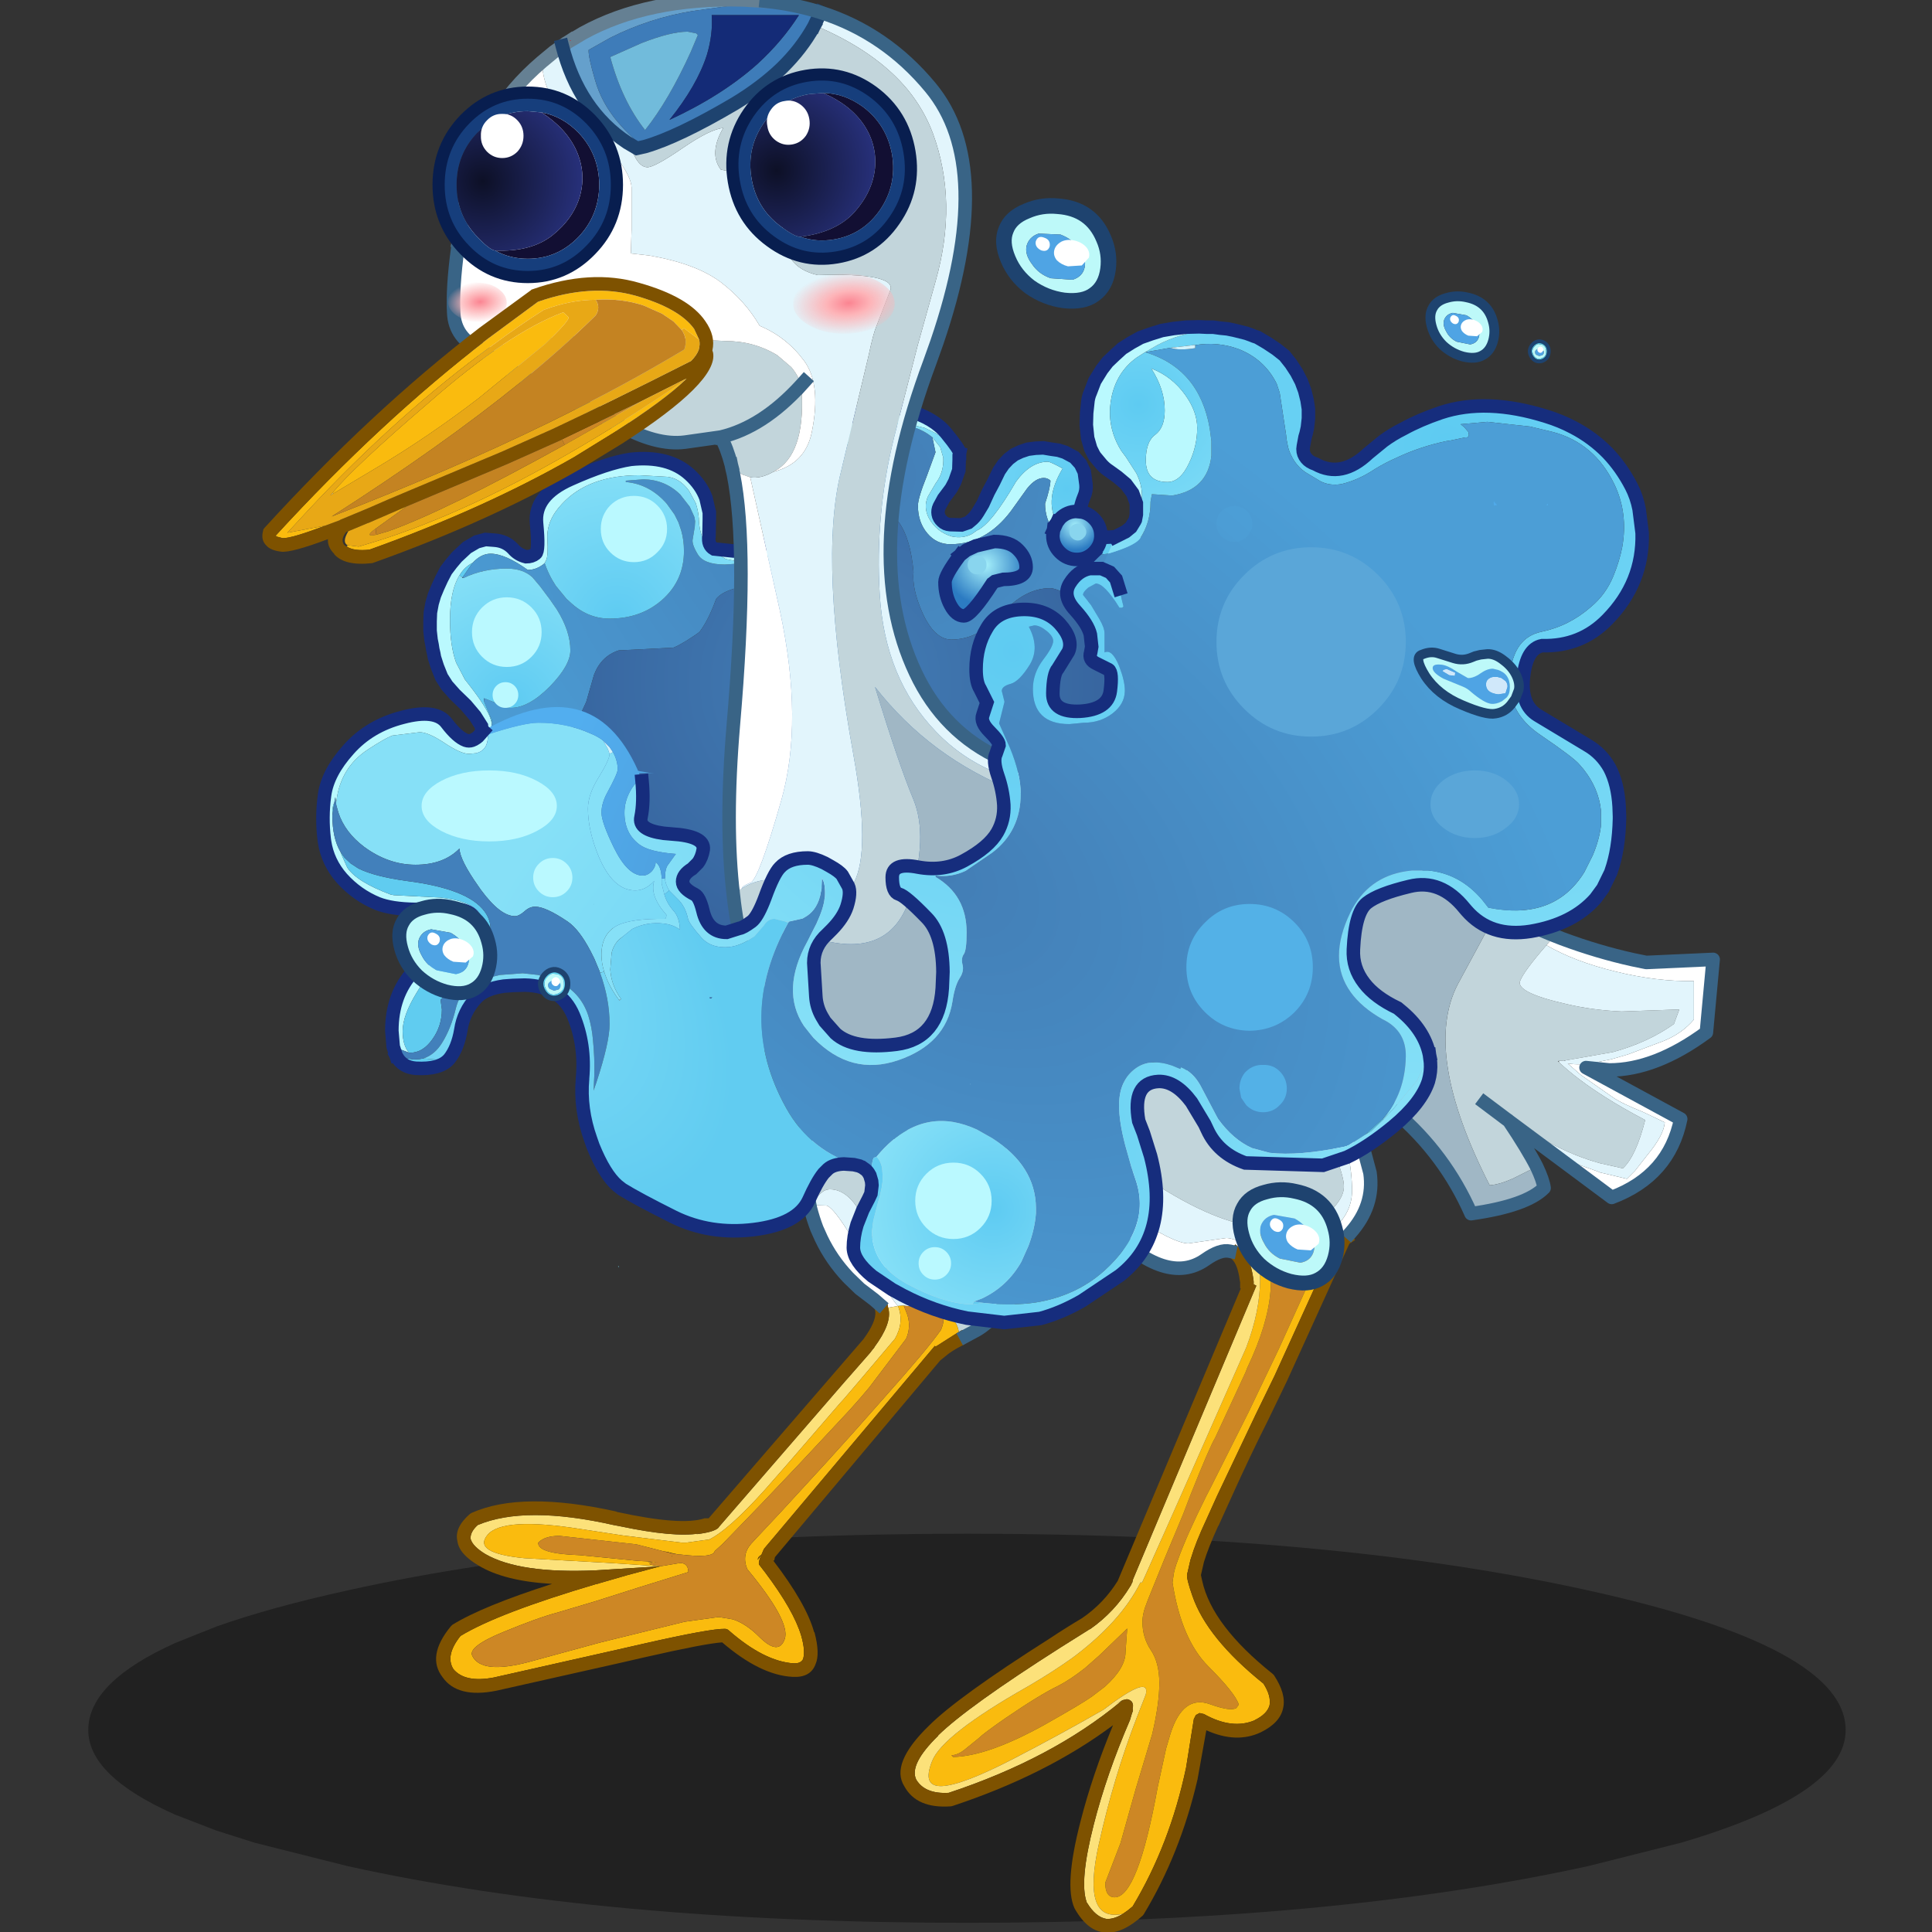 <svg xmlns:ffdec="https://www.free-decompiler.com/flash" xmlns:xlink="http://www.w3.org/1999/xlink" ffdec:objectType="frame" height="100" width="100" xmlns="http://www.w3.org/2000/svg"><rect width="100%" height="100%" fill="#333333" stroke="none"/><use ffdec:characterId="37" height="290" transform="matrix(.35 0 0 .35 4.567 -.461)" width="259.9" xlink:href="#a"/><use ffdec:characterId="38" height="89" transform="scale(1.316 1.124)" width="76" xlink:href="#b"/><defs><radialGradient cx="0" cy="0" gradientTransform="translate(11.35 -40) scale(.089)" gradientUnits="userSpaceOnUse" id="E" r="819.2" spreadMethod="pad"><stop offset="0" stop-color="#437eb6"/><stop offset="1" stop-color="#4c9ed6"/></radialGradient><radialGradient cx="0" cy="0" gradientTransform="translate(39.35 -38) scale(.031)" gradientUnits="userSpaceOnUse" id="F" r="819.2" spreadMethod="pad"><stop offset="0" stop-color="#5ecbf2"/><stop offset="1" stop-color="#86e0f7"/></radialGradient><radialGradient cx="0" cy="0" gradientTransform="translate(5.35 -9.5) scale(.075)" gradientUnits="userSpaceOnUse" id="G" r="819.2" spreadMethod="pad"><stop offset="0" stop-color="#437eb6"/><stop offset="1" stop-color="#315893"/></radialGradient><radialGradient cx="0" cy="0" gradientTransform="translate(-27.1 -18.8) scale(.028)" gradientUnits="userSpaceOnUse" id="H" r="819.2" spreadMethod="pad"><stop offset="0" stop-color="#5ecbf2"/><stop offset="1" stop-color="#86e0f7"/></radialGradient><radialGradient cx="0" cy="0" gradientTransform="translate(27.35 -26.75) scale(.01)" gradientUnits="userSpaceOnUse" id="I" r="819.2" spreadMethod="pad"><stop offset="0" stop-color="#a5f0fb"/><stop offset=".729" stop-color="#2c7bc2"/></radialGradient><radialGradient cx="0" cy="0" gradientTransform="matrix(.006 0 0 .006 40.6 -32.5)" gradientUnits="userSpaceOnUse" id="J" r="819.2" spreadMethod="pad"><stop offset="0" stop-color="#a5f0fb"/><stop offset=".729" stop-color="#2c7bc2"/></radialGradient><radialGradient cx="0" cy="0" gradientTransform="translate(-42.7 -6.5) scale(.025)" gradientUnits="userSpaceOnUse" id="K" r="819.2" spreadMethod="pad"><stop offset="0" stop-color="#5ecbf2"/><stop offset="1" stop-color="#86e0f7"/></radialGradient><radialGradient cx="0" cy="0" gradientTransform="matrix(.015 0 0 .008 1 0)" gradientUnits="userSpaceOnUse" id="ac" r="819.2" spreadMethod="pad"><stop offset="0" stop-color="#fb8491"/><stop offset=".376" stop-color="#fdb5b9"/><stop offset="1" stop-color="#fcb5b7" stop-opacity="0"/></radialGradient><radialGradient cx="0" cy="0" gradientTransform="matrix(.02 0 0 .02 -7.4 -.6)" gradientUnits="userSpaceOnUse" id="N" r="819.2" spreadMethod="pad"><stop offset="0" stop-color="#0d1026"/><stop offset="1" stop-color="#27307a"/></radialGradient><radialGradient cx="0" cy="0" gradientTransform="matrix(.123 0 0 .123 68.6 -56.75)" gradientUnits="userSpaceOnUse" id="R" r="819.2" spreadMethod="pad"><stop offset="0" stop-color="#5ecbf2"/><stop offset="1" stop-color="#86e0f7"/></radialGradient><radialGradient cx="0" cy="0" fx="-19.2" fy="0" gradientTransform="matrix(.055 -.072 .105 .081 -4.35 5.95)" gradientUnits="userSpaceOnUse" id="S" r="819.2" spreadMethod="pad"><stop offset="0" stop-color="#437eb6"/><stop offset="1" stop-color="#4c9ed6"/></radialGradient><radialGradient cx="0" cy="0" gradientTransform="translate(23.05 -62.2) scale(.028)" gradientUnits="userSpaceOnUse" id="T" r="819.2" spreadMethod="pad"><stop offset="0" stop-color="#5ecbf2"/><stop offset="1" stop-color="#86e0f7"/></radialGradient><radialGradient cx="0" cy="0" gradientTransform="matrix(.08 0 0 .08 4.55 -25.7)" gradientUnits="userSpaceOnUse" id="U" r="819.2" spreadMethod="pad"><stop offset="0" stop-color="#5ecbf2"/><stop offset="1" stop-color="#86e0f7"/></radialGradient><radialGradient cx="0" cy="0" gradientTransform="translate(-11.05 45.1) scale(.085)" gradientUnits="userSpaceOnUse" id="V" r="819.2" spreadMethod="pad"><stop offset="0" stop-color="#5ecbf2"/><stop offset="1" stop-color="#86e0f7"/></radialGradient><radialGradient cx="0" cy="0" gradientTransform="translate(1.55 56.85) scale(.023)" gradientUnits="userSpaceOnUse" id="W" r="819.2" spreadMethod="pad"><stop offset="0" stop-color="#5ecbf2"/><stop offset="1" stop-color="#86e0f7"/></radialGradient><radialGradient cx="0" cy="0" gradientTransform="matrix(.075 -.098 .077 .059 14.55 15.3)" gradientUnits="userSpaceOnUse" id="X" r="819.2" spreadMethod="pad"><stop offset="0" stop-color="#437eb6"/><stop offset="1" stop-color="#52aeef"/></radialGradient><radialGradient cx="0" cy="0" fx="-9.6" fy="0" gradientTransform="matrix(.077 .077 -.037 .037 -88.25 5.05)" gradientUnits="userSpaceOnUse" id="Y" r="819.2" spreadMethod="pad"><stop offset=".125" stop-color="#89e1f7"/><stop offset=".737" stop-color="#61ccf1"/></radialGradient><radialGradient cx="0" cy="0" gradientTransform="rotate(-29.974 .813 -38.182) scale(.097)" gradientUnits="userSpaceOnUse" id="Z" r="819.2" spreadMethod="pad"><stop offset="0" stop-color="#437eb6"/><stop offset="1" stop-color="#52aeef"/></radialGradient><radialGradient cx="0" cy="0" gradientTransform="matrix(.055 -.072 .105 .081 -13.35 7.65)" gradientUnits="userSpaceOnUse" id="aa" r="819.2" spreadMethod="pad"><stop offset="0" stop-color="#437eb6"/><stop offset="1" stop-color="#4c9ed6"/></radialGradient><use ffdec:characterId="1" height="33.3" width="150.4" xlink:href="#c" id="t"/><use ffdec:characterId="4" height="101.55" transform="translate(8)" width="111" xlink:href="#d" id="C"/><use ffdec:characterId="3" height="101.55" width="111" xlink:href="#e" id="d"/><use ffdec:characterId="7" height="10.9" transform="translate(43.042 4.08) scale(.847)" width="12.35" xlink:href="#f" id="D"/><use ffdec:characterId="6" height="10.9" width="12.35" xlink:href="#g" id="f"/><use ffdec:characterId="14" height="131.2" width="70.85" xlink:href="#h" id="v"/><use ffdec:characterId="16" height="101.35" width="100.15" xlink:href="#i" id="w"/><use ffdec:characterId="18" height="61.15" width="67.6" xlink:href="#j" id="x"/><use ffdec:characterId="21" height="12.65" width="20.9" xlink:href="#k" id="M"/><use ffdec:characterId="25" height="32.9" transform="translate(1.75 1.1)" width="31.9" xlink:href="#l" id="z"/><use ffdec:characterId="24" height="32.9" width="31.9" xlink:href="#m" id="l"/><use ffdec:characterId="30" height="149.85" transform="translate(8.1)" width="197.7" xlink:href="#n" id="O"/><use ffdec:characterId="29" height="149.85" width="197.7" xlink:href="#o" id="n"/><use ffdec:characterId="10" height="9.85" width="9.5" xlink:href="#p" id="ab"/><use ffdec:characterId="9" height="11.3" transform="matrix(-.833 .151 .151 .833 21.374 6.224)" width="18.15" xlink:href="#q" id="Q"/><use ffdec:characterId="8" height="11.3" width="18.15" xlink:href="#r" id="q"/><use ffdec:characterId="35" height="42.4" width="66.7" xlink:href="#s" id="B"/><g id="a" transform="translate(139.2 212.95)"><use ffdec:characterId="2" height="33.3" transform="translate(-139.194 15.18) scale(1.728)" width="150.4" xlink:href="#t"/><use ffdec:characterId="13" height="152.85" transform="translate(-98 -204.05)" width="127" xlink:href="#u"/><use ffdec:characterId="15" height="131.2" transform="translate(-19.1 -57.05)" width="70.85" xlink:href="#v"/><use ffdec:characterId="17" height="101.35" transform="translate(-87.75 -62.65)" width="100.15" xlink:href="#w"/><use ffdec:characterId="19" height="61.15" transform="translate(34.8 -92)" width="67.6" xlink:href="#x"/><use ffdec:characterId="23" height="174.1" transform="translate(-86.5 -212.95)" width="134.55" xlink:href="#y"/><use ffdec:characterId="28" height="34" transform="rotate(-9.563 -1219.475 193.24) scale(.899)" width="34.5" xlink:href="#z"/><use ffdec:characterId="34" height="173.75" transform="translate(-130.85 -181.75)" width="241.05" xlink:href="#A"/><use ffdec:characterId="28" height="34" transform="matrix(.9 0 0 .9 -90.13 -200.095)" width="34.5" xlink:href="#z"/><use ffdec:characterId="36" height="42.4" transform="translate(-113.45 -170.65)" width="66.7" xlink:href="#B"/></g><g id="u" transform="translate(54.45 88.2)"><use ffdec:characterId="5" height="101.55" transform="translate(-54.45 -36.9)" width="127" xlink:href="#C"/><use ffdec:characterId="12" height="19.8" transform="rotate(9.349 521.544 -266.243) scale(1.814)" width="53.5" xlink:href="#D"/></g><g id="e"><path d="m-12.8-29.1 2.85.3q3.95-.5 4.85-1.05.85-.55 1.45-1.25l.65-.8.65-1.05.85-1.55.8-1.6.6-1.3.55-1.25.05-.15.6-1.4.6-1.25.85-1.65.55-1.05.6-.9.05-.05 1.15-1.5.8-.85q4.25-3.5 9.05-2.4l1.05.25q3.95 1.15 5.75 3.4 2.05 2.5 1.95 2.9v.1h-.15q-1.2-2-4.15-3.4l-.85-.4-2.45-.6h-.05l-2.9-.2q-2.5 0-4.65 1.75h-.05l-1.6 1.55v.05H6.6l-.85 1.05-.8 1.1-.05.05q-2.95 4.1-3.15 5.05Q1.5-35.65.6-34.05q-.9 1.6-2.45 3.2l-2.6 2.25-.95.55q-.9.4-1.75.65l-1.8.2-2.1-.4-2-1.2.25-.3-.3.25q-1.8-1.45-1.95-4.55v-.2q-.1-1.2-.45-2.25l-1-1.85q-1.5-2.1-3.75-2.1l-3.6-.2q-7.5 0-11.4 4.2-2.35 2.45-2.2 5.2.15 2.55-.2 3.2l-.05.1-.2.35q-1.15.95-2.45.95-3.35-2.4-5.5-2.4-1.4 0-2.65 1.35-1.2.6-1.95 1.85-1.4 2.25-1.4 6.6 0 3.8.9 6.3l1.3 2.5q2.8 3.5 3.65 5.4l.35 1.05q-.1.95-.5 1.35l-.6.7-.3.3-.15-1.9-.95-1.5L-49.5-6l-1.65-1.6-1.15-1.3-.8-1.25-.4-1-.2-.5-.1-.3-.35-1.1-.1-.55-.15-.65-.1-.65-.15-.75-.15-1.35v-1.4l.05-1.3.25-1.35.35-1.2.5-1.2.55-1.2.65-1.25.8-1.05.8-.95 1.5-1.4 1.45-.85 1.3-.35 1.3.1q1.65.1 2.75 1.25.75.9 1.95 1.2.85 0 1.4-.45.55-.4.15-4.5t5-6.5q5.35-2.4 8.9-2.95 5.65-.6 8.75 2.25 1.7 1.55 2.4 3.45l.45 1.95.05.15v1.05l-.05 2.5q-.2 1.35.75 1.9m32.3-16.5 1.15 1.45.45 1.55q.1 1.9-.85 3.4l-.25.35-1.15 1.95q-.75 1.6.15 3.3 1.15 2 3.35 2.65 1.6.35 2.95-.35l.8-.55q2.1-.9 5.75-7.2Q34-42 36.55-42q.4 0 2.2 1-2.75 4.55-.85 8l-.5 1.1q-1.25-1.65-1.25-3.9.75-2.25.8-3.4-.4-.4-1-.4-1.2 0-2.45 1.55l-2.4 3.35q-3.7 4.9-8.95 4.9-2.05 0-3.4-1.6-1.4-1.65-1.4-4.1 0-1.1 1.3-4.35l1.3-3.55-.45-2.15v-.05" fill="#baf9fe" fill-rule="evenodd" transform="translate(56.15 51.4)"/><path d="m-8.95-27.2 1.8-.2q.85-.25 1.75-.65l.95-.55 2.6-2.25q1.55-1.6 2.45-3.2.9-1.6 1.15-3.15.2-.95 3.15-5.05l.05-.05.8-1.1.85-1.05h.05v-.05l1.6-1.55h.05q2.15-1.75 4.65-1.75l2.9.2h.05l-.1.3q-3.95-.5-7.35 1.5l-1.7 1.45-.85 1.05-.7 1.15-.05.05-1.55 2.9-1.2 2.35L.85-33.9l-1.5 2.45-.75 1.05q-1.2 1.4-2.8 2.2h-.05l-.05.05-.95.35-1.85.55-1.8.3-.05-.25m53.35-3.7.25.1 1.9-.1 1.5-.75.8-.65.55-.9.2-.05.95 3.2-.05.05q-2.05 1.05-4.4 1.55l-1.55.15-1.25-.25.05-.05q1-1 1.05-2.3m-92.9 3.85L-50-24.9l-.45-.3q.75-1.25 1.95-1.85m2.55 22.6.3.65v.45L-46-4.4l.05-.05" fill="#60ccf0" fill-rule="evenodd" transform="translate(56.15 51.4)"/><path d="m50.55-30.05.05.3-.1-.25.05-.05m1.5 6.6v.05l-.4.05.4-.1M19.5-45.55v-.05.05M-46.75-7l-.1.4V-7h.1" fill="#4280bb" fill-rule="evenodd" transform="translate(56.15 51.4)"/><path d="m-12.8-29.1-.25.3-.05-.05.3-.25m36.15-14.1h.15l-.05.25-.1-.25M-37.85-27l-.05.05.2-.35-.15.3" fill="#d0f2fb" fill-rule="evenodd" transform="translate(56.15 51.4)"/><path d="M50.6-29.75 52-23.5l.05.05-.4.1Q47.3-21.3 42.9-21.3q-1.2 0-3.2-1t-2.8-1q-3.75 0-7.15 3.8-3.45 3.8-7.45 3.8-2.5 0-4.3-4-1.55-3.5-1.3-6-.85-9.6-6.6-9.6-2.25 0-4.15 2.35-1.7 2.65-2.45 3.25l-3 3.45q-1.95 2.05-4.2 2.15-7.2.35-8.8 2.4-1.1 3.05-2.4 4.8-.2.25-1.95 1.35-1.75 1.05-2.05 1.05l-8 .4q-2.6.85-3.65 3.6l-1.15 4q-1.95 4.45-5 8.05-3.5 4.25-7.2 5.5l-3.05-4.95-.1-3.1.3-.3.6-.7q.4-.4.5-1.35v-.45l-.3-.65-.9-2.15.1-.4 1.9.75q1.3.65 2 .65 2.65 0 5.8-3.2 3-3.1 3-5.3 0-2.85-2-6.05l-1-1.45-.75-1-.75-1-1.1-1.3q-1.4-1.3-3.8-1.3-3.5 0-6.4 1.4l-.15-.1 1.5-2.15q1.25-1.35 2.65-1.35 2.15 0 5.5 2.4 1.3 0 2.45-.95l.05-.05q.45 1.3 1.1 2.45l.55.9 1.6 1.95.45.4q2.6 2.5 5.9 2.5 4.65 0 7.8-2.8 3.2-2.85 3.2-7.2 0-1.6-.4-3l-.4-1.2-.6-1.2-1.15-1.6q-2.55-2.9-6.05-3.2v-.2l2.6-.2q3.2.05 5.45 2.25l1.4 1.8.55 1.2.15.35.1.6-.05.8-.3 1.8q-.2.75.75 2.3.9 1.5 4 1.5l2.3-.15 1.8-.3 1.85-.55.95-.35.05-.05h.05q1.6-.8 2.8-2.2l.75-1.05 1.5-2.45 1.55-2.95 1.2-2.35 1.55-2.9.05-.05.7-1.15.85-1.05 1.7-1.45q3.4-2 7.35-1.5 1.95.3 3.65 1.65l.05.05v.05l.45 2.15-1.3 3.55q-1.3 3.25-1.3 4.35 0 2.45 1.4 4.1 1.35 1.6 3.4 1.6 5.25 0 8.95-4.9l2.4-3.35q1.25-1.55 2.45-1.55.6 0 1 .4-.05 1.15-.8 3.4 0 2.25 1.25 3.9l-.1.8q0 1.45 1.05 2.5t2.5 1.05q1.4 0 2.45-1l1.25.25 1.55-.15q2.35-.5 4.4-1.55l.1.25m-27.05 1.6q-2.2 2.95-2.2 3.95 0 1.9.8 3.4.85 1.6 2 1.6 1.1 0 4.2-4.8l.4-.3 1.2-.3q3.4 0 3.4-1.8 0-1.4-1.2-2.6-1.15-1.2-3.5-1.2l-2.75.65-1.4.65-.95.75" fill="url(#E)" fill-rule="evenodd" transform="translate(56.15 51.4)"/><path d="m15.9-47.6 2.45.6.85.4q2.95 1.4 4.15 3.4l.1.25v.65l-.05 1.55-.6 1.7-.5.95-.25.35-.9 1.2-.65 1.2q-.25.55-.15 1.1.1.6.6 1.05.45.45 1.15.5l1.7.05 1-.35.3-.25q.65-.5 1.1-1.25l.75-1.25.8-1.75.8-1.5.8-1.65.65-.95.75-.8.85-.65.95-.45 1.05-.35 1.15-.15 1.15-.05 1.2.2 1.05.15.95.3 1.4.75.9 1 .55 1.15.25 1.85q.1.95-.3 1.85-.35.85-.55 1.8l-.05.4-.45-.05q-1.45 0-2.5 1.05l-.45.6q-1.9-3.45.85-8-1.8-1-2.2-1-2.55 0-4.7 2.95-3.65 6.3-5.75 7.2l-.8.55q-1.35.7-2.95.35-2.2-.65-3.35-2.65-.9-1.7-.15-3.3L20-38.85l.25-.35q.95-1.5.85-3.4l-.45-1.55-1.15-1.45-.05-.05Q17.75-47 15.8-47.3l.1-.3" fill="url(#F)" fill-rule="evenodd" transform="translate(56.15 51.4)"/><path d="m52.05-23.4.3 1.6 1.45 9.3Q55-2.6 54.85 7.45q-.3 19.2-14.55 32.8Q33.25 46.9 23.8 49q-19.5 4.45-35.75-8.35L-22.4 31.9q-9.7-8.55-17.25-18.75l-4.25-6.1q3.7-1.25 7.2-5.5 3.05-3.6 5-8.05l1.15-4q1.05-2.75 3.65-3.6l8-.4q.3 0 2.05-1.05 1.75-1.1 1.95-1.35 1.3-1.75 2.4-4.8 1.6-2.05 8.8-2.4 2.25-.1 4.2-2.15l3-3.45q.75-.6 2.45-3.25 1.9-2.35 4.15-2.35 5.75 0 6.6 9.6-.25 2.5 1.3 6 1.8 4 4.3 4 4 0 7.45-3.8 3.4-3.8 7.15-3.8.8 0 2.8 1 2 1 3.2 1 4.4 0 8.75-2.05l.4-.05" fill="url(#G)" fill-rule="evenodd" transform="translate(56.15 51.4)"/><path d="m-13.05-28.8 2 1.2 2.1.4.05.25-2.3.15q-3.1 0-4-1.5-.95-1.55-.75-2.3l.3-1.8.05-.8-.1-.6-.15-.35-.55-1.2-1.4-1.8q-2.25-2.2-5.45-2.25l-2.6.2v.2q3.5.3 6.05 3.2l1.15 1.6.6 1.2.4 1.2q.4 1.4.4 3 0 4.35-3.2 7.2-3.15 2.8-7.8 2.8-3.3 0-5.9-2.5l-.45-.4-1.6-1.95-.55-.9q-.65-1.15-1.1-2.45l.15-.3.05-.1q.35-.65.2-3.2-.15-2.75 2.2-5.2 3.9-4.2 11.4-4.2l3.6.2q2.25 0 3.75 2.1l1 1.85q.35 1.05.45 2.25v.2q.15 3.1 1.95 4.55l.05.05" fill="url(#H)" fill-rule="evenodd" transform="translate(56.15 51.4)"/><path d="m23.55-28.15.95-.75 1.4-.65 2.75-.65q2.35 0 3.5 1.2 1.2 1.2 1.2 2.6 0 1.8-3.4 1.8l-1.2.3-.4.3q-3.1 4.8-4.2 4.8-1.15 0-2-1.6-.8-1.5-.8-3.4 0-1 2.2-3.95" fill="url(#I)" fill-rule="evenodd" transform="translate(56.15 51.4)"/><path d="M41.3-34.6q1.15.1 2.05 1 1.05 1.05 1.05 2.5v.2q-.05 1.3-1.05 2.3l-.05.05q-1.05 1-2.45 1-1.45 0-2.5-1.05t-1.05-2.5l.1-.8.5-1.1.45-.6q1.05-1.05 2.5-1.05l.45.05" fill="url(#J)" fill-rule="evenodd" transform="translate(56.15 51.4)"/><path d="M-49.85-24.8q2.9-1.4 6.4-1.4 2.4 0 3.8 1.3l1.1 1.3.75 1 .75 1 1 1.45q2 3.2 2 6.05 0 2.2-3 5.3-3.15 3.2-5.8 3.2-.7 0-2-.65l-1.9-.75h-.1v.4l.9 2.15-.05.05q-.85-1.9-3.65-5.4l-1.3-2.5q-.9-2.5-.9-6.3 0-4.35 1.4-6.6l.45.3-.05.1h.2" fill="url(#K)" fill-rule="evenodd" transform="translate(56.15 51.4)"/><path d="M79.65 8.2v-.1q.1-.4-1.95-2.9-1.8-2.25-5.75-3.4l-1.05-.25q-4.8-1.1-9.05 2.4l-.8.85-1.15 1.5-.05.05-.6.9-.55 1.05-.85 1.65-.6 1.25-.6 1.4-.05.15-.55 1.25-.6 1.3-.8 1.6-.85 1.55-.65 1.05-.65.8q-.6.7-1.45 1.25-.9.55-4.85 1.05l-2.85-.3q-.95-.55-.75-1.9l.05-2.5v-1.05l-.05-.15-.45-1.95q-.7-1.9-2.4-3.45-3.1-2.85-8.75-2.25-3.55.55-8.9 2.95-5.4 2.4-5 6.5.4 4.1-.15 4.5-.55.45-1.4.45-1.2-.3-1.95-1.2-1.1-1.15-2.75-1.25l-1.3-.1-1.3.35-1.45.85-1.5 1.4-.8.95-.8 1.05-.65 1.25-.55 1.2-.5 1.2-.35 1.2-.25 1.35-.05 1.3v1.4l.15 1.35.15.75.1.65.15.65.1.55.35 1.1.1.3.2.5.4 1 .8 1.25L5 43.8l1.65 1.6L8 47l.95 1.5.15 1.9.1 3.1v1.3M79.65 8.2l-.05.25v.65l-.05 1.55-.6 1.7-.5.95-.25.35-.9 1.2-.65 1.2q-.25.55-.15 1.1.1.6.6 1.05.45.45 1.15.5l1.7.05 1-.35.3-.25q.65-.5 1.1-1.25l.75-1.25.8-1.75.8-1.5.8-1.65.65-.95.75-.8.85-.65.95-.45 1.05-.35 1.15-.15 1.15-.05 1.2.2 1.05.15.95.3 1.4.75.9 1 .55 1.15.25 1.85q.1.95-.3 1.85-.35.85-.55 1.8l-.05.4q1.15.1 2.05 1 1.05 1.05 1.05 2.5v.2l.25.1 1.9-.1 1.5-.75.8-.65.55-.9.2-.05m-11.7.25.45-.6q1.05-1.05 2.5-1.05l.45.05M79.7 23.25q-2.2 2.95-2.2 3.95 0 1.9.8 3.4.85 1.6 2 1.6 1.1 0 4.2-4.8l.4-.3 1.2-.3q3.4 0 3.4-1.8 0-1.4-1.2-2.6-1.15-1.2-3.5-1.2l-2.75.65-1.4.65-.95.75m13.85-3.75.5-1.1m5.4 4.45q-1.05 1-2.45 1-1.45 0-2.5-1.05t-1.05-2.5l.1-.8m7 1q-.05 1.3-1.05 2.3l-.05.05" fill="none" stroke="#162d7d" stroke-linecap="square" stroke-linejoin="miter-clip" stroke-miterlimit="3" stroke-width="2"/><path d="M26.1-28.15q.6 0 1 .4t.4 1q0 .6-.4 1t-1 .4q-.6 0-1-.4t-.4-1q0-.6.4-1t1-.4m14.9-2.2q-.5 0-.9-.4-.35-.35-.35-.85t.35-.9q.4-.35.9-.35t.85.35q.4.4.4.9t-.4.85q-.35.4-.85.4" fill="#89d5ee" fill-rule="evenodd" transform="translate(56.15 51.4)"/><path d="M-43.45-21.95q2.15 0 3.65 1.5t1.5 3.65q0 2.15-1.5 3.65t-3.65 1.5q-2.15 0-3.65-1.5t-1.5-3.65q0-2.15 1.5-3.65t3.65-1.5m22.25-6.65q-1.4 1.45-3.45 1.45-2.05 0-3.5-1.45-1.4-1.4-1.4-3.45 0-2.05 1.4-3.5 1.45-1.4 3.5-1.4t3.45 1.4q1.45 1.45 1.45 3.5t-1.45 3.45M-42.3-8.85q.55.55.55 1.35t-.55 1.35q-.55.55-1.35.55T-45-6.15q-.55-.55-.55-1.35t.55-1.35q.55-.55 1.35-.55t1.35.55" fill="#baf9ff" fill-rule="evenodd" transform="translate(56.15 51.4)"/></g><g id="g"><path d="M11.4 6.05q.05 1.65-.9 2.6-.9.95-2.8 1.05-1.8.05-3.45-.75-1.6-.85-2.5-2.3Q.8 5.15 1.1 3.9q.25-1.25 1.65-2.1 1.3-.85 2.9-.95 3.2-.3 4.85 2.35.85 1.3.9 2.85M6.35 3.5l-2.1.25Q3.4 4.2 3.3 5.1q-.05.85.8 1.65.8.85 2 1.05l2.1-.2q.9-.45.95-1.35.05-.9-.8-1.7-.8-.8-2-1.05" fill="#bdf9f9" fill-rule="evenodd" transform="translate(-.05 .2)"/><path d="M6.35 3.5q1.2.25 2 1.05.85.8.8 1.7-.05.9-.95 1.35l-2.1.2q-1.2-.2-2-1.05-.85-.8-.8-1.65.1-.9.95-1.35l2.1-.25" fill="#4fa4e4" fill-rule="evenodd" transform="translate(-.05 .2)"/><path d="M11.35 6.25q.05 1.65-.9 2.6-.9.95-2.8 1.05-1.8.05-3.45-.75-1.6-.85-2.5-2.3-.95-1.5-.65-2.75Q1.3 2.85 2.7 2q1.3-.85 2.9-.95 3.2-.3 4.85 2.35.85 1.3.9 2.85z" fill="none" stroke="#1e436f" stroke-linecap="square" stroke-linejoin="round" stroke-width="1.5"/><path d="M6 5.05q.05-.5.55-.9.5-.35 1.25-.3.7.05 1.2.45.45.4.4.95l-.55.85-1.3.3Q6.9 6.35 6.4 6q-.45-.4-.4-.95m-1.25.25q-.65-.2-.65-.75.1-.65.75-.5.65.1.65.75-.1.6-.75.5" fill="#fff" fill-rule="evenodd" transform="translate(-.05 .2)"/></g><g id="h"><path d="m-11.4-50.45 1.05-.15h.3l.9.1q2.25 4 4.4 6.55 1.6 1.9 3.15 2.95 7.1 4.8 9.4 4.8l5.6-.8q1 0 2.75.95l-.65.65-.75-.65-.85 1q-1.4-.3-3.6 1.25-5.7 4-14.2-4.55-2.4-2.4-4.15-5.05-2.2-3.35-3.35-7.05M27.2-62.8l.05-1q4.7 8.45 6.45 13.6l.95 3.55q.7 4.85-2.9 8.9l-.4-.6-.85.55-.3.2-1.15-.55Q32-40.65 32-44q0-2.6-.65-5.85-.6-3.05-1.8-6.7L27.2-62.8" fill="#fff" fill-rule="evenodd" transform="translate(34.8 65.5)"/><path d="m-11.4-50.45-.05-.15q-1.1-3.65-1.15-7.6 21.8-6.4 39.15-6H27l.05.1.2.3-.05 1v.2q0 7.2.8 9.6l1.4 3.45.2.5q1.2 3.1 1.2 4.45 0 1.65-2 3.6-2.05 2-3.8 2l-.35.05L23.4-39l-2.75.35h-.15l-1.1.05q-6.35 0-15.9-6l-.9-.55q-7.8-4.8-11.75-5.35l-.9-.1h-.3l-1.05.15" fill="#c2d5db" fill-rule="evenodd" transform="translate(34.8 65.5)"/><path d="M-9.15-50.5q3.95.55 11.75 5.35l.9.55q9.55 6 15.9 6l1.1-.05h.15l-.15.05q-1.3.35-2.45 1.05L16.6-36.5l-.45.45Q14.4-37 13.4-37l-5.6.8q-2.3 0-9.4-4.8-1.55-1.05-3.15-2.95-2.15-2.55-4.4-6.55M25-39q1.75 0 3.8-2 2-1.95 2-3.6 0-1.35-1.2-4.45l-.2-.5L28-53q-.8-2.4-.8-9.6v-.2l2.35 6.25q1.2 3.65 1.8 6.7Q32-46.6 32-44q0 3.35-2.95 5.85l-.2-.05-3.8-.75L25-39" fill="#e2f5fc" fill-rule="evenodd" transform="translate(34.8 65.5)"/><path d="M18.05-37.55q1.15-.7 2.45-1.05l.15-.05 4-.3h.4l3.8.75-.1.35-2.7 6.5L21.4-21.1l-.25.55-4.45 9.3L11.15-.2l-.65 1.25Q7.4 7.3 6.25 10.6q-.55 1.45-.65 2.3l-.15 1.05q1.3 8.4 5.3 12.4t4.5 5.65l-.35.5q-.85.55-3.9-.55-4-1.45-5.85 4.35l-.65 2.2-1.25 5.75Q.3 60.5-3.1 60.5q-1.4 0-1.4-2.15l2.25-5.85 2.25-8 2.45-8.15q1.05-4.5 1.05-7.5 0-3.05-1.25-4.9Q1 22.1 1 19.75q0-1.25.7-2.95l.15-.4 2.35-5.8 2.85-6.85L8.1 1q2.85-7.15 3.65-8.45l4.5-9.7.25-.65q6.1-12.8 1.55-19.75M-1.5 24.25q0 2.35-3.05 5.1l-1.9 1.45Q-8 31.9-13.5 35q-8.4 4.65-13.5 4.75l-.25-.25q1.05-.05 2.15-1l1.85-1.5q.75-.75 4-3 5.05-3.45 7.75-4.75 1.85-.95 4-2.65l2.1-1.85 4.15-4-.25 3.5" fill="#cd8725" fill-rule="evenodd" transform="translate(34.8 65.5)"/><path d="m30.2-37.6-.1.1-.2.3-9.35 20.55-2.8 5.75-5.7 12-1.65 3.65q-1.5 3.2-2.2 5.55l-.1.3-.4 1.75-.1.4q-.1.65.8 3.2 2.15 6.25 10.5 12.95 1.15 1.8.9 3.2-.35 1.3-2.2 2.2h.05q-3.35 1.45-7.55-.9l-.65-.15-.55.3-.3.6-1.15 7.2q-2.4 11.35-7.9 20.5-.75.65-1.45 1.1-6.15 1.35-3.55-10.3 2.15-9.75 5.6-18.7L1.5 30.5q.7-3.05-6.25 2.25-6.35 3.65-13.4 7.3-7.45 3.85-10.45 4-3.05.15-1.5-3.7 1.5-3.85 14.1-11 3.7-2.15 6.7-4.3 7.1-5.3 10-11.1h.25l.5-1.1L6.7 1.05l9.65-21.85q2.05-5.4 2.05-10.1 0-2.45-1.8-5.6l1.45-1.05Q22.6-30.6 16.5-17.8l-.25.65-4.5 9.7Q10.95-6.15 8.1 1L7.05 3.75 4.2 10.6l-2.35 5.8-.15.4Q1 18.5 1 19.75q0 2.35 1.25 4.2t1.25 4.9q0 3-1.05 7.5L0 44.5l-2.25 8-2.25 5.85q0 2.15 1.4 2.15 3.4 0 6.35-16.25L4.5 38.5l.65-2.2Q7 30.5 11 31.95q3.05 1.1 3.9.55l.35-.5q-.5-1.65-4.5-5.65t-5.3-12.4l.15-1.05q.1-.85.65-2.3Q7.4 7.3 10.5 1.05l.65-1.25 5.55-11.05 4.45-9.3.25-.55 4.65-10.25 2.7-6.5.1-.35.2.05 1.15.55M-1.5 24.25l.25-3.5-4.15 4-2.1 1.85q-2.15 1.7-4 2.65-2.7 1.3-7.75 4.75-3.25 2.25-4 3l-1.85 1.5q-1.1.95-2.15 1l.25.25q5.1-.1 13.5-4.75 5.5-3.1 7.05-4.2l1.9-1.45q3.05-2.75 3.05-5.1" fill="#fabb0e" fill-rule="evenodd" transform="translate(34.8 65.5)"/><path d="M-1.9 62.95q-1.3.8-2.4.75-1.6-.25-2.9-2.4l-.05-.05v-.05q-1.1-3.05 1.05-11.45Q-4.3 42.3-.85 34.3l.3-1 .15-.4-.05-.3.05-.3q.05-.4-.2-.75-.3-.3-.7-.35l-.65.15-.9.5.8-.4-.2.15Q-12.4 40-27.65 45.05q-3.5.2-4.8-1.95-1.1-2.25 3.25-6.5v-.05q4.35-4.25 18.1-13l4.3-2.7h.05Q-3.1 18.3-.8 14.5l.1-.15.15-.35.05-.05.1-.45 18.25-43.45-.4-.2v-.4L17.4-31q-.5-3.35-1.9-4.4l.65-.65.45-.45q1.8 3.15 1.8 5.6 0 4.7-2.05 10.1L6.7 1.05l-5.25 11.8-.5 1.1H.7q-2.9 5.8-10 11.1-3 2.15-6.7 4.3-12.6 7.15-14.1 11-1.55 3.85 1.5 3.7 3-.15 10.45-4 7.05-3.65 13.4-7.3 6.95-5.3 6.25-2.25L.15 33.95q-3.45 8.95-5.6 18.7-2.6 11.65 3.55 10.3" fill="#fce17a" fill-rule="evenodd" transform="translate(34.8 65.5)"/><path d="m31.75-37.75.7 1.05-.85.55-9.25 20.35-2.8 5.8Q17-4.95 14.2 1.25l-1.95 4.3-.05.05q-1.4 3.05-2.1 5.3l-.45 1.95.2.9q1.45 6.55 10.4 13.7l.2.2q1.85 2.8 1.35 4.9-.45 2.15-3.3 3.55-3.6 1.7-8.05-.3l-1.3 7.25Q6.6 54.05 1.2 63l-.15.2Q-2 65.95-4.5 65.7q-2.6-.15-4.5-3.5l-.05-.1q-1.55-3.4.9-12.85 1.75-6.85 4.8-14.2Q-13.2 42.4-27.1 47l-.25.05q-5.05.35-6.85-2.95-2.15-3.35 3.6-8.95 4.3-4.3 17.85-12.9 2.25-1.5 4.85-3.05 3.2-2.2 5.25-5.5l18.2-43.25h-.1v-.9l-.05-.25q-.3-2.35-1.15-3.15l-.8-.65.45-.55.85-1 .75.65q1.4 1.05 1.9 4.4l.05.45v.4l.4.2L-.4 13.5l-.1.45-.05.05-.15.35-.1.15q-2.3 3.8-5.95 6.35h-.05l-4.3 2.7q-13.75 8.75-18.1 13v.05q-4.35 4.25-3.25 6.5 1.3 2.15 4.8 1.95Q-12.4 40-2.25 31.6l.2-.15.1-.1.65-.15q.4.05.7.35.25.35.2.75l-.05.3.05.3-.15.4-.3 1q-3.45 8-5.35 15.45-2.15 8.4-1.05 11.45v.05l.05.05q1.3 2.15 2.9 2.4 1.1.05 2.4-.75.7-.45 1.45-1.1 5.5-9.15 7.9-20.5l1.15-7.2.3-.6.55-.3.65.15q4.2 2.35 7.55.9h-.05q1.85-.9 2.2-2.2.25-1.4-.9-3.2-8.35-6.7-10.5-12.95-.9-2.55-.8-3.2l.1-.4.4-1.75.1-.3q.7-2.35 2.2-5.55l1.65-3.65 5.7-12 2.8-5.75L29.9-37.2l.2-.3.1-.1.3-.2.85-.55.4.6" fill="#7e5200" fill-rule="evenodd" transform="translate(34.8 65.5)"/><path d="m62.05 1.7-.2-.3-.05-.1h-.45Q44 .9 22.2 7.3q.05 3.95 1.15 7.6l.05.15q1.15 3.7 3.35 7.05 1.75 2.65 4.15 5.05 8.5 8.55 14.2 4.55 2.2-1.55 3.6-1.25M62.05 1.7q4.7 8.45 6.45 13.6l.95 3.55q.7 4.85-2.9 8.9" fill="none" stroke="#396486" stroke-linecap="square" stroke-linejoin="round" stroke-width="2"/></g><g id="i"><path d="m8.75-29.7.25-.45 2.05.05q.8 0 3 3.4l.45.75 3.15 5.45.85 1 2.85 3.85.3.35.05.05-1.45.25-.15-.75-1.2.2-.75-.65-2.1-1.6-1.55-1.5-.2-.2q-2.45-2.6-3.95-5.75L9.7-26.7q-.55-1.45-.95-3" fill="#fff" fill-rule="evenodd" transform="translate(46.6 59.4)"/><path d="m9-30.15-.25.45-.1-.5q-.7-3.15-.7-6.7-.05-3.2 1.3-21.2l43 19.2q-7.95 14.75-10 17.55l-.4.55-1.4 1.85-.85 1.05-1.35 1.65-1.4 1.55q-2.3 2.45-3.85 3.2l-1.3.7-.5-.9-.5.3q-.25-1.5-1.25-2.1l.2-.2-1.6-.45-1.85-.9-.4-.25-2.55-1.9L21-19.5q-1.1-1.3-1.75-2.6l-1.8-4.35-.1-.25-.85-1.7q-2.1-4.1-4.85-4.1-1.45 0-2.65 2.35" fill="#c2d5db" fill-rule="evenodd" transform="translate(46.6 59.4)"/><path d="M9-30.15q1.2-2.35 2.65-2.35 2.75 0 4.85 4.1l.85 1.7.1.25 1.8 4.35q.65 1.3 1.75 2.6l2.25 2.3 2.55 1.9.4.25-.15.15-3.5-.4h-.2l-.65.05-.05-.05-.3-.35-2.85-3.85-.85-1-3.15-5.45-.45-.75q-2.2-3.4-3-3.4L9-30.15" fill="#e2f5fc" fill-rule="evenodd" transform="translate(46.6 59.4)"/><path d="m20.25-15 1.45-.25q.95 2.4-.45 4.85l-5.2 6.15L13.7-1.5l-.55.6-7.6 8.8L2 11.95q-5.4 6-8.35 7.4v-.05l-3.25.45h-.65l-8.65-1.05-6.25-.95q-11.6-1.85-13.85.85t5.45 3.45l12.55.7 7.55.5-9.6.6q-11.2.5-16.25-2.4-1.9-1.15-2.2-2.25-.1-1 1.05-2.05 7-2.95 20.1 0l1.05.2Q-11.45 19-7.7 18.4l-.4.1q2.65-.3 3.3-1v-.05L14-4.25l.05-.05 3.55-4.05.3-.4.3-.35v-.05q2.6-3.5 2.1-5.65l-.05-.2" fill="#fce17a" fill-rule="evenodd" transform="translate(46.6 59.4)"/><path d="M29.45-13.5q1 .6 1.25 2.1l-.35.2-2.9 1.85-.2.1-.1-.1-25.25 30-.1.2-.3.7-.1.05h-.05v.05q-.35.2-.4.65l.55-.75q-.55 1.2-.3 1.5l.85 1.1q4.25 5.65 5.35 9.4.65 2.3.25 3.45-.35.65-1.4.6-4.35-.3-9.55-4.85-.25-.25-.6-.25-2.15-.05-12.05 2.2l-3.95.9-18.2 4.1q-4.25.8-5.95-1.25-1.25-2 1.05-4.9 5.6-3.4 20.15-7.7h.1l.15-.05.15-.05 4.15-1.2.75-.2 4.1-1.1-7.55-.5-12.55-.7q-7.7-.75-5.45-3.45t13.85-.85l6.25.95 8.65 1.05h.65l3.25-.45v.05q2.95-1.4 8.35-7.4L5.55 7.9l7.6-8.8.55-.6 2.35-2.75 5.2-6.15q1.4-2.45.45-4.85l.65-.05h.2l.55 1.4q.55 1.8-.2 3.5l-5.45 7.2-1.4 1.65-.05.05-1.15 1.3-.45.5-7.1 7.6-5.6 5.9-5.9 6.1-.1.1-1.1 1q-.25 1.1-5.15.5h-.2l-.2-.05H-11l-1.15-.25-.05-.05-.7-.1L-17 20l-11.35-1.25q-2.2 0-3.15 1-.15 1.65 6.15 1.85l8.65.85 1.95.1h-.65l1.05.05q.35.05-.05.1l.95-.05-.8.05h-.15l-1-.15.7.2q-1.1.2 1.25.5l2.7-.45q1.4-.2 1.45 1.3l-7.25 2.25L-23 28.4l-5.7 1.7q-2.85.75-8.05 2.9-5.2 2.15-4.5 3.5 1.35 2.75 8.35.9l10.45-2.85 12.6-3.1 5.05-.7 2.1.35q1.95.65 3.85 2.55 2.9 2.9 3.8.35.9-2.55-5.55-10.35-.85-2.1.6-3.75l2.15-2.3 2.25-2.4 6.7-7.3 3.75-4.15.4-.45.8-.9 3.45-3.9q6.6-7.4 8.55-10.2.6-1.35.25-2.3l.75.3.35.15.05.05M18.2-9.1v-.05.05" fill="#fabb0e" fill-rule="evenodd" transform="translate(46.6 59.4)"/><path d="M-10.75 21.5h.2q4.9.6 5.15-.5l1.1-1 .1-.1 5.9-6.1 5.6-5.9L14.4.3l.45-.5L16-1.5l.05-.05 1.4-1.65 5.45-7.2q.75-1.7.2-3.5l-.55-1.4 3.5.4 1.9.75.35.15q.35.95-.25 2.3Q26.1-8.9 19.5-1.5l-3.45 3.9-.8.9-.4.45L11.1 7.9l-6.7 7.3-2.25 2.4L0 19.9q-1.45 1.65-.6 3.75Q5.85 31.45 4.95 34q-.9 2.55-3.8-.35-1.9-1.9-3.85-2.55l-2.1-.35-5.05.7-12.6 3.1-10.45 2.85q-7 1.85-8.35-.9-.7-1.35 4.5-3.5t8.05-2.9l5.7-1.7 6.45-2.05 7.25-2.25q-.05-1.5-1.45-1.3l-2.7.45q-2.35-.3-1.25-.5l-.7-.2 1 .15h.15l.8-.05-.95.05q.4-.05.05-.1l-1.05-.05h.65l-1.95-.1-8.65-.85q-6.3-.2-6.15-1.85.95-1 3.15-1L-17 20l4.1 1.05h-.05l.8.15.15.1 1.25.2m-.95.35v-.1l-.05-.05.05.15" fill="#cd8725" fill-rule="evenodd" transform="translate(46.6 59.4)"/><path d="m30.7-11.4.5-.3.5.9.45.85-.85.5q-1.7.85-2.6 1.65l-.75.6L3.5 21.9l-.1.5h-.15Q8.15 28.8 9.3 33h.05q.85 3.2.15 4.75-.75 2-3.4 1.85-4.75-.25-10.4-5.1-2.45.15-11.45 2.2l-3.7.85-18.25 4.1q-5.75 1.15-7.95-2-2.4-3.1 1.2-7.5l.25-.25q4.45-2.75 14.75-6.05-7.05-.4-10.85-2.7-2.9-1.7-3.15-3.6-.5-2 1.85-4.05l.25-.15q7.4-3.3 21.4-.2l.05.05q9.6 2.1 13 .95h.6l.05-.05-.05.05 22.9-26.5q1.9-2.6 1.75-4.05l-.2-1 .75-.15 1.2-.2.15.75.05.2q.5 2.15-2.1 5.65v.05l-.3.35-.3.4-3.55 4.05-.05.05-18.8 21.7v.05q-.65.7-3.3 1l.4-.1q-3.75.6-11.6-1.05l-1.05-.2q-13.1-2.95-20.1 0-1.15 1.05-1.05 2.05.3 1.1 2.2 2.25 5.05 2.9 16.25 2.4l9.6-.6-4.1 1.1-.75.2-4.15 1.2-.15.05-.15.05h-.1q-14.55 4.3-20.15 7.7-2.3 2.9-1.05 4.9 1.7 2.05 5.95 1.25l18.2-4.1 3.95-.9q9.9-2.25 12.05-2.2.35 0 .6.25 5.2 4.55 9.55 4.85 1.05.05 1.4-.6.4-1.15-.25-3.45-1.1-3.75-5.35-9.4l-.85-1.1q-.25-.3.3-1.5l-.55.75q.05-.45.4-.65l.05-.05.1-.05.3-.7.1-.2 25.25-30 .1.1.2-.1 2.9-1.85.35-.2m-43.6 32.45.7.1.05.05-.8-.15h.05m1.2.8-.05-.15.05.05v.1m-32.35 16.6v.05-.05" fill="#7e5200" fill-rule="evenodd" transform="translate(46.6 59.4)"/><path d="m78.3 48.6 1.3-.7q1.55-.75 3.85-3.2l1.4-1.55 1.35-1.65.85-1.05 1.4-1.85.4-.55q2.05-2.8 10-17.55l-43-19.2q-1.35 18-1.3 21.2 0 3.55.7 6.7l.1.5q.4 1.55.95 3l.65 1.45q1.5 3.15 3.95 5.75l.2.2 1.55 1.5 2.1 1.6.75.65" fill="none" stroke="#396486" stroke-linecap="square" stroke-linejoin="round" stroke-width="2"/></g><g id="j"><path d="m9.05-11.8-1.2 1.4Q4.5-6.55 3.95-5.1 3.3-3.4 10.8-1.7q3.8.9 8.15 1.1l8.55-.3-.8 2.15q-3.75 2.7-9 4.15l-7.1 1.25h-.1l-.8.05-.15.05.15.15q2.7 2.55 6.9 5.2 2.6 1.65 5.85 3.35-1.35 5.35-3.3 7.15l-3.35-.75q-3.85-1.05-7.7-3.15l-5.8-3.2-.4-.2.35.25.05.05q2.75 4.1 4.1 6.75L2.9 24.1q-2 .9-3.45 1-10-19.6-4.7-29.75l5.95-11q3.8 2 7.6 3.55l.75.3M-1.3 12.9l3.2 2.4-3.2-2.4" fill="#c2d5db" fill-rule="evenodd" transform="translate(33.8 30.55)"/><path d="m7.85-10.4 1.2-1.4 1.15.45q5.25 1.95 10.45 3.1l1.95.4 9.9-.45-1 10.8q-7.55 5.55-14.35 5.55L13.7 7.7l14 7.6Q26 23.7 17.5 26.9l-8.6-6.4q.95.6 6.65 2.6l.2.1 4 .95 1.2-1.2 1.8-2.3q2.45-2.95 2.6-4.85l-3.25-1.55q-3.15-1.25-4.5-2.2L12.95 8.8 11 7.1q1.8.25 3.6-.05l2.9-.6 2.4-.7 5.3-2q2.7-1.1 4.45-3.15v-5.7Q24.2-5 18.1-6.5 11.95-8 7.85-10.4" fill="#fff" fill-rule="evenodd" transform="translate(33.8 30.55)"/><path d="M7.85-10.4Q11.95-8 18.1-6.5 24.2-5 29.65-5.1V.6Q27.9 2.65 25.2 3.75l-5.3 2-2.4.7-2.9.6q-1.8.3-3.6.05l1.95 1.7 4.65 3.25q1.35.95 4.5 2.2l3.25 1.55q-.15 1.9-2.6 4.85l-1.8 2.3-1.2 1.2-4-.95-.2-.1q-5.7-2-6.65-2.6l-6.6-4.9v-.1l5.8 3.2q3.85 2.1 7.7 3.15l3.35.75q1.95-1.8 3.3-7.15-3.25-1.7-5.85-3.35-4.2-2.65-6.9-5.2v-.2l.8-.05.1.1v-.1l7.1-1.25q5.25-1.45 9-4.15l.8-2.15-8.55.3Q14.6-.8 10.8-1.7 3.3-3.4 3.95-5.1q.55-1.45 3.9-5.3" fill="#e2f5fc" fill-rule="evenodd" transform="translate(33.8 30.55)"/><path d="m.7-15.65-5.95 11Q-10.55 5.5-.55 25.1q1.45-.1 3.45-1l3.5-1.75q.95 2 1.1 3.15-2.6 2.65-10.8 3.8-7.7-17.5-29.2-25l1.45-3.55 12.2-30Q-9.1-20.9.7-15.65" fill="#a0b7c5" fill-rule="evenodd" transform="translate(33.8 30.55)"/><path d="m42.7 51.05 8.6 6.4q8.5-3.2 10.2-11.6l-14-7.6 3.45.35q6.8 0 14.35-5.55l1-10.8-9.9.45-1.95-.4q-5.2-1.15-10.45-3.1l-1.15-.45-.75-.3q-3.8-1.55-7.6-3.55-9.8-5.25-19.55-13.6l-12.2 30-1.45 3.55q21.5 7.5 29.2 25 8.2-1.15 10.8-3.8-.15-1.15-1.1-3.15-1.35-2.65-4.1-6.75l-.05-.05-.35-.25-3.2-2.4m3.6 2.7 6.6 4.9" fill="none" stroke="#396486" stroke-linecap="square" stroke-linejoin="round" stroke-width="2"/></g><g id="y" transform="translate(58.45 87.7)"><use ffdec:characterId="20" height="174.1" transform="translate(-58.45 -87.7)" width="134.55" xlink:href="#L"/><use ffdec:characterId="22" ffdec:characterName="_fla.Timeline_14" height="12.65" transform="rotate(-5.251 -497.561 56.37) scale(.715)" width="20.9" xlink:href="#M"/><use ffdec:characterId="22" ffdec:characterName="_fla.Timeline_14" height="12.65" transform="matrix(.411 -.038 .043 .464 -58.17 -44.228)" width="20.9" xlink:href="#M"/></g><g id="L"><path d="M73.9 35.35Q66.1 31.8 57.3 31l-22.8-.8q-12.7-.5-20.25-8.35Q6.65 14 5.9 1.5 5.2-10.25 8-21.6l3.5-13.65 2.65-9.5q3.35-11.75-.4-21.95-1.3-3.45-3.7-6.4-4.75-5.75-13.8-9.55l.9-1.9q9.6 3.05 16.25 11.1 9.8 11.8.95 37.7L13.3-32.8Q2.8-4.65 11.2 13.1q8.35 17.75 34.05 15.45 16.55-1.5 29.55 4.95l-.9 1.85M-31.45-65.3l1.1 2q.8 1.6 1.85 1.65 1.05.05 5.2-2.8 4.15-2.85 6.05-3-2.15 3.75-.35 6.15l6.7 1.4q3.05 1.3 2.65 7.15-.4 5.85 5 7.05 11.4-.35 10.75 2.15l-.1.25-1.95 5.05Q4.95-37.1 4.3-34L.15-16.55Q-3.15-3.35 2 25.2 7.15 53.7-8 44.05q-3.35-1-6.5.95 0-.35 1.3-.85 1.25-.6 4.55-12.2Q-5.35 20.3-8.85 4l-4.4-19.8q1.55.25 3.4-.8 4.75-1.2 5.7-5.85 1.45-7.1-1.15-10.6-2.6-3.5-6.55-5.15-2.15-3.7-5.75-6.45-3.65-2.75-10.6-3.95l-2.7-.3v-.15l.1-3.35v-6.25q-.05-1.5-1.95-4.1-1.95-2.6-6.5-5.75-4.6-3.2-4.8-8.75l1.75-1.45 1.25-.9q2.45 9.55 9.6 14.3" fill="#e2f5fc" fill-rule="evenodd" transform="translate(58.45 87.7)"/><path d="M-3.75-82.65q9.05 3.8 13.8 9.55 2.4 2.95 3.7 6.4 3.75 10.2.4 21.95l-2.65 9.5L8-21.6Q5.2-10.25 5.9 1.5q.75 12.5 8.35 20.35Q21.8 29.7 34.5 30.2l22.8.8q8.8.8 16.6 4.35l-1 1.95q-5.35-1.55-10.8-2.3-3.35-.7-6.55-.1Q21.6 36.2 5.2 15.2q3.45 11.3 5.7 16.7 2.2 5.4-.5 14.35Q7.65 55.2-2.4 52.7q-10-2.5-11.95.95-.95-3.5-1.4-7.7l1.25-.95q3.15-1.95 6.5-.95Q7.15 53.7 2 25.2-3.15-3.35.15-16.55L4.3-34q.65-3.1 1.15-4.25L7.4-43.3l.1-.25q.65-2.5-10.75-2.15-5.4-1.2-5-7.05.4-5.85-2.65-7.15l-6.7-1.4q-1.8-2.4.35-6.15-1.9.15-6.05 3t-5.2 2.8q-1.05-.05-1.85-1.65l-1.1-2 1.45.85 1.15-.25q4.9-1.4 13.3-6.35 4.05-2.45 7-5.3 2.9-2.85 4.7-6.1l.1-.2m-6.1 66.05q-1.85 1.05-3.4.8l-1.15-.4q-.9-.45-1.65-1.45-.65-2.5-1.55-4.1l-5.3.75q-4.3.55-9.9-2.65-5.65-3.2-10.1-5.05-4.45-1.85-10.15-5.95 10.65-2.55 21.4-2.05l14.75.75q4.2 0 7.65 2.1l2.05 1.75q1 1.15 1.5 2.65.75 9.55-3.4 12.4l-.75.45m-7.75-5.15q6.2-1.45 11.9-7.7-5.7 6.25-11.9 7.7" fill="#c2d5db" fill-rule="evenodd" transform="translate(58.45 87.7)"/><path d="m-28.85-64.7-1.15.25-1.45-.85q-7.15-4.75-9.6-14.3l1.15-.75.1-.05 1.85-1.1q9.55-5.25 23.6-4.9l3.4.2-3 .35-7.85 1.1q-6.4 1.05-12.15 3.95l-3.2 1.8q-.05 1.05.95 4.45.95 3.35 3.35 6.2 2.4 2.8 4 3.65" fill="#65a0cc" fill-rule="evenodd" transform="translate(58.45 87.7)"/><path d="m-2.85-84.55-.9 1.9-.1.2q-1.8 3.25-4.7 6.1-2.95 2.85-7 5.3-8.4 4.95-13.3 6.35-1.6-.85-4-3.65-2.4-2.85-3.35-6.2-1-3.4-.95-4.45l3.2-1.8q5.75-2.9 12.15-3.95l7.85-1.1 3-.35h.05q4.25.45 8.05 1.65m-16.1.4q.2 2.8-.7 5.85-1.45 4.55-5.55 9.65 7.8-3.6 13.05-8.3 3.65-3.35 6.1-7.2h-12.9m-3.1 5.45 1.05-2.5-.25-.25-1.25-.25q-2.5 0-6.85 1.7l-4.6 2.05q1.75 6.5 5.15 10.8 3.5-4.4 6.75-11.55" fill="#3e7cb9" fill-rule="evenodd" transform="translate(58.45 87.7)"/><path d="M-18.95-84.15h12.9q-2.45 3.85-6.1 7.2-5.25 4.7-13.05 8.3 4.1-5.1 5.55-9.65.9-3.05.7-5.85" fill="#142b77" fill-rule="evenodd" transform="translate(58.45 87.7)"/><path d="M-22.05-78.7q-3.25 7.15-6.75 11.55-3.4-4.3-5.15-10.8l4.6-2.05q4.35-1.7 6.85-1.7l1.25.25.25.25-1.05 2.5" fill="#71bbdb" fill-rule="evenodd" transform="translate(58.45 87.7)"/><path d="m-14.5 45-1.25.95q-1.25-10.35 0-25.1 2.25-26 0-37.15l-.2-.85-.1-.5q.75 1 1.65 1.45l1.15.4L-8.85 4q3.5 16.3.2 27.95-3.3 11.6-4.55 12.2-1.3.5-1.3.85M-44.05-77.25q.2 5.55 4.8 8.75 4.55 3.15 6.5 5.75 1.9 2.6 1.95 4.1v6.25l-.1 3.35v.15l2.7.3q6.95 1.2 10.6 3.95 3.6 2.75 5.75 6.45 3.95 1.65 6.55 5.15 2.6 3.5 1.15 10.6-.95 4.65-5.7 5.85l.75-.45q4.15-2.85 3.4-12.4-.5-1.5-1.5-2.65l-2.05-1.75q-3.45-2.1-7.65-2.1l-14.75-.75q-10.75-.5-21.4 2.05-3.9-1.7-4.05-5.5-.2-3.65.6-9.55l.1-1 1.25-7.65q2.05-11.2 11.1-18.9m38.8 47.3-.45.5.45-.5" fill="#fff" fill-rule="evenodd" transform="translate(58.45 87.7)"/><path d="M-14.35 53.65q1.95-3.45 11.95-.95 10.05 2.5 12.8-6.45 2.7-8.95.5-14.35-2.25-5.4-5.7-16.7 16.4 21 50.35 19.7 3.2-.6 6.55.1 5.45.75 10.8 2.3-18.45 35.2-52.5 47.8l-2.35-.3Q-4.85 78.35-13 57.85l-1.35-4.2" fill="#a0b7c5" fill-rule="evenodd" transform="translate(58.45 87.7)"/><path d="m47.5 1.5-3.4-.2Q30.05.95 20.5 6.2l-1.85 1.1m-.1.05-1.15.75-1.25.9-1.75 1.45q-9.05 7.7-11.1 18.9L2.05 37" fill="none" stroke="#658093" stroke-linecap="square" stroke-linejoin="round" stroke-width="2"/><path d="m18.65 7.3-.1.05" fill="none" stroke="red" stroke-linecap="square" stroke-linejoin="round" stroke-width=".05"/><path d="m55.6 3.15-.9 1.9m-.1.2q-1.8 3.25-4.7 6.1-2.95 2.85-7 5.3Q34.5 21.6 29.6 23l-1.15.25L27 22.4q-7.15-4.75-9.6-14.3" fill="none" stroke="#1e436f" stroke-linecap="square" stroke-linejoin="miter-clip" stroke-miterlimit="3" stroke-width="2"/><path d="M133.25 121.2q-13-6.45-29.55-4.95-25.7 2.3-34.05-15.45-8.4-17.75 2.1-45.9l1.05-2.95q8.85-25.9-.95-37.7Q65.2 6.2 55.6 3.15q-3.8-1.2-8.05-1.65M42.7 133.65q.45 4.2 1.4 7.7l1.35 4.2q8.15 20.5 31.05 26.95l2.35.3M5.4 53.05q-3.9-1.7-4.05-5.5-.2-3.65.6-9.55M42.4 70.05q-.65-2.5-1.55-4.1l-5.3.75q-4.3.55-9.9-2.65Q20 60.85 15.55 59 11.1 57.15 5.4 53.05m47.35 5.2.45-.5m-10.5 75.9q-1.25-10.35 0-25.1 2.25-26 0-37.15l-.2-.85-.1-.5m10.35-11.8q-5.7 6.25-11.9 7.7" fill="none" stroke="#396486" stroke-linecap="square" stroke-linejoin="round" stroke-width="2"/></g><g id="m"><path d="M-5.35 10.8q5.9.25 9.4-2.5 3.5-2.8 4.55-6.55Q9.6-2 8-5.6q-1.65-3.65-5.75-6.3 3.4.6 6.05 3.3 3.4 3.55 3.45 8.6-.05 5.05-3.45 8.6-3.45 3.55-8.3 3.55-2.95 0-5.35-1.35" fill="#120f33" fill-rule="evenodd" transform="translate(15.95 16.45)"/><path d="M2.25-11.9Q6.35-9.25 8-5.6q1.6 3.6.6 7.35Q7.55 5.5 4.05 8.3q-3.5 2.75-9.4 2.5-.85-.05-2.9-2.2Q-11.7 5.05-11.7 0t3.45-8.6q3.4-3.5 8.25-3.5l2.25.2" fill="url(#N)" fill-rule="evenodd" transform="translate(15.95 16.45)"/><path d="M-5.35 10.8q2.4 1.35 5.35 1.35 4.85 0 8.3-3.55 3.4-3.55 3.45-8.6-.05-5.05-3.45-8.6-2.65-2.7-6.05-3.3L0-12.1q-4.85 0-8.25 3.5Q-11.7-5.05-11.7 0t3.45 8.6q2.05 2.15 2.9 2.2m15.7-21.55Q14.65-6.3 14.65 0t-4.3 10.7Q6.05 15.15 0 15.15t-10.35-4.45q-4.3-4.4-4.3-10.7 0-6.3 4.3-10.75 4.3-4.4 10.35-4.4t10.35 4.4" fill="#163e7c" fill-rule="evenodd" transform="translate(15.95 16.45)"/><path d="M26.3 5.7q4.3 4.45 4.3 10.75t-4.3 10.7Q22 31.6 15.95 31.6T5.6 27.15q-4.3-4.4-4.3-10.7 0-6.3 4.3-10.75 4.3-4.4 10.35-4.4T26.3 5.7z" fill="none" stroke="#081e4f" stroke-linecap="square" stroke-linejoin="miter-clip" stroke-miterlimit="3" stroke-width="2"/><path d="M-.7-8.05q0 1.5-1 2.6Q-2.75-4.4-4.2-4.4t-2.5-1.05q-1.05-1.1-1-2.6-.05-1.5 1-2.55 1.05-1.1 2.5-1.05 1.45-.05 2.5 1.05 1 1.05 1 2.55" fill="#fff" fill-rule="evenodd" transform="translate(15.95 16.45)"/></g><g id="A" transform="translate(128.45 97.4)"><use ffdec:characterId="31" height="149.85" transform="translate(-111.5 -80.25)" width="213.9" xlink:href="#O"/><use ffdec:characterId="12" height="19.8" transform="rotate(16.862 -73.764 -109.283) scale(1.73)" width="53.5" xlink:href="#D"/><use ffdec:characterId="32" height="19.8" transform="rotate(16.862 349.391 92.069) scale(1.14)" width="53.5" xlink:href="#P"/><use ffdec:characterId="33" height="19.8" transform="rotate(16.861 177.551 165.254) scale(1.114)" width="53.5" xlink:href="#Q"/><use ffdec:characterId="32" height="19.8" transform="rotate(16.864 -15.273 -408.527) scale(1.621)" width="53.5" xlink:href="#P"/></g><g id="o"><path d="M39.7-72.45q.45.2.95.35l1.45.85 1.35.9 1.2.95.95 1.2.85 1.3.7 1.35.5 1.35.35 1.4.2 1.3v1.4l-.15 1.35-.2.9-.15.5-.25 1.35-.05.45q0 .75.5 1.35.45.55 1.35.85 3.85 2.15 7.8-1.6l2.2-1.8q1.35-1 2.95-1.8 2.45-1.35 5.55-2.4 6.75-2.25 15.65.55 2.1.65 3.9 1.6 2.9 1.5 5.15 3.8 2.05 2.15 3.5 4.95.8 1.55 1.15 3.35l.45 3.55q.2 7.35-5.15 12.8-3.9 4-9.65 3.85-2.3.45-2.75 4.6-.45 4.15 2.1 5.7l7.4 4.45q2.05 1.2 3.25 3.35 1.2 2.3 1.4 5.7l.05 1.45v.35q-.1 4.55-1.25 7.8l-.05.15-1.15 2.35-1.1 1.5q-3.35 3.8-9.6 4.85-5.95.95-9.45-3.05l-.3-.35q-3.55-4.4-8.15-3.25-4.6 1.1-6.3 2.45-1.75 1.4-2 6.85-.15 2.75 1.6 5 1.6 2.1 4.95 3.7l.3.25q3.65 2.95 4.4 6.65l-1.85 3.85-3.4 4.05-1.6 1.7v-.15q3.25-3.75 3.35-9.2.05-3.6-3.05-5.3l-.4-.2q-3.1-1.75-4.7-4-3.45-4.8-.05-11.8 2.6-5.25 8.3-6.1l.8-.1h2.4q4.7.45 8 4.35l.75.95.15.2Q84.55 14.2 89 7l1.25-2.5q.95-2.25 1.2-4.3v-2.4q-.35-3.2-2.55-6l-.6-.7q-.8-1-5.8-4.4-5.05-3.4-4.5-8.9.55-5.5 4.65-6.35 4.1-.85 7.35-3.7 2.2-1.85 3.3-4.55.9-2.2 1.3-4.25.9-5-1.15-9.3-1.5-3.1-3.75-5-2.3-1.95-5.35-2.75L81-58.9l-6.35-.7-3.95.35.55.45.6.7q.25.9-.45.8l-2.15.45-.65.1q-3.85.8-7.35 2.45-1.7.75-3.25 1.7-2.4 1.6-4.9 2.2-1.7.3-3.1-.4l-2.25-1.35q-.95-.65-1.6-1.6-.65-1-.95-2.05l-.25-1.3-.05-.55-.95-6.25-.45-1.35q-1.8-3.6-5.6-5.1-3.1-1.15-6.45-.6h-.2l-3.45.4-3.75.65 1.8-1.05q3.35-1.75 7.2-2.15l3.3.35 2.65.3h.7" fill="url(#R)" fill-rule="evenodd" transform="translate(98.85 74.95)"/><path d="m24.05-69.9 3.75-.65q1.25.45 3.65.05v-.45q3.35-.55 6.45.6 3.8 1.5 5.6 5.1l.45 1.35.95 6.25.05.55.25 1.3q.3 1.05.95 2.05.65.95 1.6 1.6L50-50.8q1.4.7 3.1.4 2.5-.6 4.9-2.2 1.55-.95 3.25-1.7 3.5-1.65 7.35-2.45l.65-.1 2.15-.45q.7.1.45-.8l-.6-.7-.55-.45 3.95-.35 6.35.7 3.35.8q3.05.8 5.35 2.75 2.25 1.9 3.75 5 2.05 4.3 1.15 9.3-.4 2.05-1.3 4.25-1.1 2.7-3.3 4.55-3.25 2.85-7.35 3.7-4.1.85-4.65 6.35-.55 5.5 4.5 8.9 5 3.4 5.8 4.4l.6.7q2.2 2.8 2.55 6V.2q-.25 2.05-1.2 4.3L89 7q-4.45 7.2-14.2 5.25l-.15-.2-.75-.95q-3.3-3.9-8-4.35h-2.4l-.8.1q-5.7.85-8.3 6.1-3.4 7 .05 11.8 1.6 2.25 4.7 4l.4.2q3.1 1.7 3.05 5.3-.1 5.45-3.35 9.2l-2.55 2.3-2.5 1.6-.35.15-.35.1q-6.75 1.4-11.05.9l-2.6-.7q-2.8-1.25-5-4.3l-.2-.35-2.45-4.65q-1.1-1.95-2.85-2.65l-.1.25-1.2-.5q-3.2-1.1-5.3.35-2.6 1.8-2.55 5.65 0 2.3.9 5.75l.9 3.2.65 1.95q2.4 7.05-4.65 13.45-4.2 3.75-10.2 4.7-3.5.5-7.6.05l-.4-.05-1.1-.15 1.2-.45q3.75-1.75 5.85-5.45l1.05-2.35q.95-2.55 1.1-4.85v-.75q-.05-6.2-6.45-10.3l-2.3-1.3q-1.75-.8-3.45-1.1-3.55-.6-6.75 1.15-2.4 1.3-4.6 3.95l-.05.05-.3.1q-.25 0-.45 1.7l-.2.95-.2-.35q-.25-.4-.65-.65l-.35-.25-.15-.05-.2-.1q-7.25-2.1-10.85-8.6-7.45-13.4.3-27.35l.15-.2 2-.45.25-.15q1.7-.9 2.3-3.05l.25-1.25v-.35l.05-1.15q.3.4.4 1.15.1.65.05 1.6l-.05.15q-.1 1.4-1.2 3.8l-1.35 2.65q-4 7.25-.5 12.5l.95 1.2.45.55q5.55 5.7 12.55 3.3 7-2.4 8-8.65.35-2.35 1.05-3.45.7-1.05.45-2-.25-1 .2-1.6.4-.6.4-3.2 0-5.5-4.6-8.2v-.2q2.35.3 4.45-.7l3.95-2.7q4.2-3.2 4.2-8.7 0-2.95-1.6-6.8L2.45-15l.8-3.2-.4-1.6q0-.7 1.3-1.05Q5.45-21.2 7-23.7q1.5-2.5-.15-5.6l.8-.2q.8 0 1.8.8t1 1.5q0 .85-1.5 2.8-1.5 2-1.5 4.3 0 5.2 5.4 5.2l2.1-.2q2.5 0 4.3-1.4 1.75-1.35 1.8-3.25v-.15q0-1.4-.85-3.6-1.05-2.55-2.15-2v-2.8q0-.85-.8-2.2l-1.2-2-1.2-1.5q0-.45.8-1.1l1.1-.6q1.3 0 3.5 3.6h.4l.2-.2-.65-2.6-.45-1.45-.9-1-1.25-.55.95-2.2q3.9-1.15 4.7-2.2 1.6-2.3 1.6-5.5l.2-1.1 3 .2q5.25-.85 5.8-5.9v-2.15l-.25-1.9q-1.55-8.85-9.55-11.25M74.8 12.25l.65-.1-.65.1m-76.65 26.1v.05l.1-.1-.1.05" fill="url(#S)" fill-rule="evenodd" transform="translate(98.85 74.95)"/><path d="m39-72.45-2.65-.3-3.3-.35q-3.85.4-7.2 2.15l-1.8 1.05-1.25.8q-3 2.15-3.75 6-.25 1.3-.2 2.6.15 2.75 1.65 5.15l.7.95 1.55 2.4q1.55 3.1.2 6.15l-.2-.05v-1.65l-.55-1.5-1-1.35-1.25-1.05-1.25-.9-.15-.1q-.65-.45-1.2-1.15l-.75-.9-.2-.35-.4-.8-.45-1.55-.2-1.95.05-1.75.2-1.85q.1-.65.35-1.2l.65-1.7 1.05-1.7.85-1.1 1.05-1 1.1-1L22-71.3l1.35-.75 1.55-.55 1.6-.5 1.75-.3 1.85-.2 1.95-.05 1.05.05h1l1.1.15 1 .1 1 .2 1.8.45v.25M-87.15 32.8l-.2-2.35q0-5.3 3.15-8.75 3.15-3.5 5.75-4 1.5-.4 2.35-1 1.3-.95 1.15-2.3-.3-2.3-5.4-2.05l-3.6.15q-3.45-.05-5.5-.85-3.05-1.25-5.3-3.75-2.1-2.4-2.55-5.4l-.05-.35q-.4-3.25.05-6.55t3.55-6.75q3.1-3.5 8-4.75 4.9-1.3 6.5.85 1.6 2.1 2.85 2.55.45.15.9 0 .3-.1.65-.35l.25-.05 1.4-.45.05.25q0 2.05-1.7 2.5l-1.1.1q-1.2 0-3.6-1.6-2.4-1.6-3.7-1.6l-4.05.5q-1.15.45-3.65 2.1-4 2.65-4.6 7.6h-.1l-.05-.6-.2 1h-.05q-.2.4-.2 1.6v.1q0 3.35 1.2 5.4l.2.5.8 1.8q1.35 2.1 6.4 4l.5.1 6.85.35q6.25.7 6.25 3.75 0 1.05-1.3 2.55l-1.8 1.65-3.7 2.6q-1.15.55-2.95 3.55-2.05 3.35-2.05 5.65 0 2.15.95 3.2l-2.35-.9m114.1-94.1q0-3.1-2-6.2 3.1 1.2 5.05 3.95 1.75 2.45 1.75 4.85 0 2.7-1.2 5.2-1.3 2.8-3.2 2.8-3.2 0-3.2-3.2 0-2.8 1.4-3.8 1.4-1.05 1.4-3.6M74.8 12.25l.65-.1-.65.1" fill="#baf9fe" fill-rule="evenodd" transform="translate(98.85 74.95)"/><path d="M39.7-72.45H39v-.25l.7.25m-11.9 1.9 3.45-.4h.2v.45q-2.4.4-3.65-.05M-95.55-3.5l-.1.05v-.05h.1m40.4-7-.25-.7-.7-1.25.95.95.1.15.4.6-.5.25m1.7 36.25-.25.25v-.05l-.05-.05.3-.15m-4.05-14h-.05l.05-.05v.05m3.6 53.5h.1v.05l-.1-.05" fill="#d0f2fb" fill-rule="evenodd" transform="translate(98.85 74.95)"/><path d="m18.55-40.1 1.1-2.5 1.5-.75.8-.65.55-.9.1-.2.15-.8.2.05q1.35-3.05-.2-6.15l-1.55-2.4-.7-.95q-1.5-2.4-1.65-5.15-.05-1.3.2-2.6.75-3.85 3.75-6l1.25-.8q8 2.4 9.55 11.25l.25 1.9v2.15q-.55 5.05-5.8 5.9l-3-.2-.2 1.1q0 3.2-1.6 5.5-.8 1.05-4.7 2.2m8.4-21.2q0 2.55-1.4 3.6-1.4 1-1.4 3.8 0 3.2 3.2 3.2 1.9 0 3.2-2.8 1.2-2.5 1.2-5.2 0-2.4-1.75-4.85-1.95-2.75-5.05-3.95 2 3.1 2 6.2" fill="url(#T)" fill-rule="evenodd" transform="translate(98.85 74.95)"/><path d="M-50.35-6.5q.3 3.15-.15 5.35-.45 1.9 3.35 2.4l1.15.1q4.95.3 4.7 2.3-.2 1.2-.8 2l-.85.85q-1.4.85-1.4 1.9 0 1 1.8 1.9.7.35 1.2 2.4.75 3.2 3.5 3.2l1.9-.6q.5-.05 1.8-1 .8-.6 1.75-2.95l.25-.65q1.25-3.45 2.2-4.4 1.3-1.4 4.1-1.4.95 0 2.5.75l.8.45q1.35.75 1.8 1.35l.9 1.6q.45 1-.2 3.05-.55 1.65-2.2 3.35l-.7.7q-2 1.8-2 4.25l.3 4.95q.1 1.6.9 3l.45.75 1.55 1.75q2.65 2.4 9 1.6 6.3-.8 6.8-8.3l.1-2.4Q-5.9 16.1-8.3 13.7q-3.1-3.2-4.05-3.45-1-.3-1-2.5 0-2.25 3.8-1.5 3.75.7 6.8-.95 3.7-2 4.95-4.2 1.05-1.85.95-4.05-.15-2.2-.9-4.35Q1.5-9.5 2-10.5l.45-1.3q0-.6-1.4-2t-1-2.45l.6-1.85-1-2q-.6-.95-.6-2.9 0-3.45 1.6-6.1 1.5-2.6 5.1-2.75 3.6-.15 5.7 2.15 2.05 2.3 1.25 4.1l-1.55 2.5q-.7.75-.75 3.65-.05 2.85 4.05 2.65 4.1-.25 4.45-3 .35-2.75-.25-3.15l-1.8-.9q-1.2-.55-.85-1.65l.15-.85-.2-1.8q-.35-1.5-2.25-3.6-1.95-2.1-.8-3.95t2.95-2.2h1.75l1.25.55.9 1 .45 1.45.65 2.6-.2.2h-.4q-2.2-3.6-3.5-3.6l-1.1.6q-.8.65-.8 1.1l1.2 1.5 1.2 2q.8 1.35.8 2.2v2.8q1.1-.55 2.15 2 .85 2.2.85 3.6v.15q-.05 1.9-1.8 3.25-1.8 1.4-4.3 1.4l-2.1.2q-5.4 0-5.4-5.2 0-2.3 1.5-4.3 1.5-1.95 1.5-2.8 0-.7-1-1.5t-1.8-.8l-.8.2q1.65 3.1.15 5.6-1.55 2.5-2.85 2.85-1.3.35-1.3 1.05l.4 1.6-.8 3.2 1.6 3.6q1.6 3.85 1.6 6.8 0 5.5-4.2 8.7L-2.5 6.8q-2.1 1-4.45.7v.2q4.6 2.7 4.6 8.2 0 2.6-.4 3.2-.45.6-.2 1.6.25.95-.45 2-.7 1.1-1.05 3.45-1 6.25-8 8.65-7 2.4-12.55-3.3l-.45-.55-.95-1.2q-3.5-5.25.5-12.5l1.35-2.65q1.1-2.4 1.2-3.8l.05-.15q.05-.95-.05-1.6-.1-.75-.4-1.15l-.05 1.15v.35l-.25 1.25q-.6 2.15-2.3 3.05l-.25.15-2 .45h-.55l-1.6-.4q-1 0-1.6 1l-1.4 1.6q-2.25 1.6-4.3 1.6-2.25 0-3.5-1.4-1.85-2.1-2-2.8-.4-1.9-1.6-3l-1.2-1.2q-.6-1.05-.6-1.8 0-1.45.45-2l1.15-1.6q-3.95-.3-5.4-1.4-2.2-1.65-2.2-4.7 0-1.6.8-3.1.6-1.15 1.5-1.85l.3.25m-5.6 28.2q-.4-1.25-.4-2.5 0-3.15 2.4-4.35 2.05-1 7-.95.2-.1.2-.6-2.5-2.8-1.8-5-1.3 1.4-2.8 1.4-3.3 0-5.4-5-1.6-3.85-1.6-7.1 0-2.1 1.6-4.65 1.6-2.6 1.6-3.45l.5-.25q.7 1.25.7 2.55 0 .6-1.55 3.45-.85 1.55-.85 2.95 0 1.4 1.8 5.1 2.05 4.2 4.3 4.2.75 0 1.4-.7.55-.7.5-1.3.85.6.9 2.45v.75l.4 1.6q.4 1.35 1.35 2.4.9 1 .95 2.8-1-.75-2.4-.9-2.45-.3-4.65.8l-2 1.6q-.8.85-1.05 1.95l-.2 2.45.05.5q.25 2.05 1.55 3.85l-.3.15q-1.6-2.15-2.2-4.2" fill="url(#U)" fill-rule="evenodd" transform="translate(98.85 74.95)"/><path d="m59.25 43.6 1.6-1.7 3.4-4.05L66.1 34l.15 1.15q.1 1.35-.3 2.75-1.05 3.25-5.2 6.7-3.7 3.05-6.85 4.55l-3.55 1.2-11.5-.35q-4-1.4-5.6-4.9l-.4-.85L30.9 41q-2.35-3.15-4.9-3.05-3.9.2-2.9 5.85l.7 1.8 1.05 3.35q3.05 11.7-4.55 17.7l-5.6 3.75q-3.15 1.8-6.15 2.6l-5.35.6-5.5-.65q-4.95-1-9.55-3.4l-1.55-.85-2.9-1.95q-2.75-2.25-2.8-4.2 0-1.65.55-3.45l.85-2.15.85-1.65.35-.75.15-1.25-2.05-2.9.2.05.2.1.15.05.35.25 1.15 2.45-.05-.6-.25-.85.2-.95q.2-1.7.45-1.7l.3-.1.05-.05v.05l.15.15q.45.55.65 1.45l.1 1.4q0 1.5-.8 4.1l-.6 2.35-.2 1.55q0 2.6 1.45 4.65 1.3 1.8 3.75 3.15 5.1 2.75 9.05 3h.65l1.65-.2q4.1.45 7.6-.05 6-.95 10.2-4.7 7.05-6.4 4.65-13.45L22 50.55l-.9-3.2q-.9-3.45-.9-5.75-.05-3.85 2.55-5.65 2.1-1.45 5.3-.35l1.2.5.1-.25q1.75.7 2.85 2.65l2.45 4.65.2.35q2.2 3.05 5 4.3l2.6.7q4.3.5 11.05-.9l.35-.1.35-.15 2.5-1.6.75-.45 1.8-1.7M-28.6 14.3l-.15.2-.4-.2h.55M-95.55-3.5q.6-4.95 4.6-7.6 2.5-1.65 3.65-2.1l4.05-.5q1.3 0 3.7 1.6 2.4 1.6 3.6 1.6l1.1-.1q1.7-.45 1.7-2.5l-.05-.25q5.35-1.75 7.55-1.75 4.15 0 7.7 1.6 1 .4 1.8 1l.05.05.7 1.25.25.7q0 .85-1.6 3.45-1.6 2.55-1.6 4.65 0 3.25 1.6 7.1 2.1 5 5.4 5 1.5 0 2.8-1.4-.7 2.2 1.8 5 0 .5-.2.6-4.95-.05-7 .95-2.4 1.2-2.4 4.35 0 1.25.4 2.5l-.6.2-.1-.3-.75-1.8-.55-1.1q-1.7-3.25-3.4-4.4-3.25-2.2-4.8-2.2-.85 0-1.6.7-.8.7-1.4.7-2.15 0-5-3.85l-.35-.5q-2.8-3.95-2.85-5.65-2.35 2.4-6.5 2.4-4 0-7.6-2.65-2.85-2.15-3.8-5.05l-.3-1.05-.1-.6.1-.05m48.1 11.45.5-.05q0 .75.6 1.8l-.7.6-.4-1.6v-.75m-10.05 3.8v-.05l-.05.05h.05" fill="url(#V)" fill-rule="evenodd" transform="translate(98.85 74.95)"/><path d="M59.25 43.45v.15l-1.8 1.7-.75.45 2.55-2.3m-138.1-8.85-.05.05q-1.35 1.55-4.9 1.35-2-.15-2.85-1.75l2.5.45.85-.05.6-.1 1.85.15 2-.1M-1.3 70.5l1.1.15.4.05-1.65.2.15-.4M-96.15-1.4v-.1q0-1.2.2-1.6h.05l-.25 1.7m1.2 5.4.6.85.9.85 1.15.75q2.4 1.2 7.15 1.85 9.05 1.15 11.5 4.5.9 1.2.9 2.7l-.15 1-.65 1.15q-.65.7-1.8 1.25-1.7.7-1.75 1.1l.15 1.7q0 1.95-1.8 3l-1.4 1.15.2 1.45q0 2.45-1.4 4.4-1.4 2-3.3 2h-.15q-.95-1.05-.95-3.2 0-2.3 2.05-5.65 1.8-3 2.95-3.55l3.7-2.6 1.8-1.65q1.3-1.5 1.3-2.55 0-3.05-6.25-3.75l-6.85-.35-.5-.1q-5.05-1.9-6.4-4l-.8-1.8-.2-.5m44.3-10.75.3.25-.3-.25m48.8 45.1.1-.05-.1.1v-.05M-53.8 65.3l.05.2-.15-.25.1.05" fill="#60ccf0" fill-rule="evenodd" transform="translate(98.85 74.95)"/><path d="M-15.65 49.05q2.2-2.65 4.6-3.95 3.2-1.75 6.75-1.15 1.7.3 3.45 1.1l2.3 1.3q6.4 4.1 6.45 10.3v.75q-.15 2.3-1.1 4.85L5.75 64.6q-2.1 3.7-5.85 5.45l-1.2.45-.15.4h-.65q-3.95-.25-9.05-3-2.45-1.35-3.75-3.15-1.45-2.05-1.45-4.65l.2-1.55.6-2.35q.8-2.6.8-4.1l-.1-1.4q-.2-.9-.65-1.45l-.15-.15v-.05" fill="url(#W)" fill-rule="evenodd" transform="translate(98.85 74.95)"/><path d="m-86.65 34.25-.1-.2-.4-1.25 2.35.9h.15q1.9 0 3.3-2 1.4-1.95 1.4-4.4l-.2-1.45 1.4-1.15q1.8-1.05 1.8-3l-.15-1.7q.05-.4 1.75-1.1 1.15-.55 1.8-1.25l.65-1.15.15-1q0-1.5-.9-2.7-2.45-3.35-11.5-4.5-4.75-.65-7.15-1.85l-1.15-.75-.9-.85-.6-.85q-1.2-2.05-1.2-5.4l.25-1.7.2-1 .05.6v.05l.1.6.3 1.05q.95 2.9 3.8 5.05 3.6 2.65 7.6 2.65 4.15 0 6.5-2.4.05 1.7 2.85 5.65l.35.5q2.85 3.85 5 3.85.6 0 1.4-.7.75-.7 1.6-.7 1.55 0 4.8 2.2 1.7 1.15 3.4 4.4l.55 1.1.75 1.8.1.3q1.4 3.85 1.4 7.6 0 2.65-1.95 8.6l-.25.7-.15.5.05-1.35.05-1.05q.05-2.5-.2-5-.15-1.95-.7-3.7-1.2-3.6-4.6-5.05l-2.8-.95-2.3-.25-3.35.25-2.1.5q-3.65 1.1-4.45 4.5-.7 2.9-2 5-1.1 1.8-2.8 2.35l-.6.1-.85.05-2.5-.45" fill="#4280bb" fill-rule="evenodd" transform="translate(98.85 74.95)"/><path d="m-74.85-12.85.25-.2.75-.85.2-.1Q-57.7-23.05-51-8.15v.1l.2.1 1.5.25.75.05h-2.25l.3.75.15.4-.3-.25q-.9.7-1.5 1.85-.8 1.5-.8 3.1 0 3.05 2.2 4.7 1.45 1.1 5.4 1.4l-1.15 1.6q-.45.55-.45 2l-.5.05q-.05-1.85-.9-2.45.05.6-.5 1.3-.65.7-1.4.7-2.25 0-4.3-4.2-1.8-3.7-1.8-5.1 0-1.4.85-2.95 1.55-2.85 1.55-3.45 0-1.3-.7-2.55l-.4-.6-.1-.15-.95-.95-.05-.05q-.8-.6-1.8-1-3.55-1.6-7.7-1.6-2.2 0-7.55 1.75l-1.4.45-.25.05" fill="url(#X)" fill-rule="evenodd" transform="translate(98.85 74.95)"/><path d="m-18.4 50.4-.65-.15-1.45-.1q-1.55.05-2.35.75l-.65.65q-1 1.25-2.2 3.95-1.65 3.55-8.1 4.35-6.45.8-11.85-1.85-5.4-2.7-7.65-4.1l-.7-.55q-1.9-1.65-3.6-5.85l-.35-1q-1.6-4.5-1.2-8.95v-.1q.45-4.9-1.35-9.25-1.85-4.4-7.2-4.5l-1.75.05-1.35.1q-2.85.4-4.1 1.8-1.85 2-2.25 4.7-.45 2.65-1.7 4.25l-2 .1-1.85-.15q1.7-.55 2.8-2.35 1.3-2.1 2-5 .8-3.4 4.45-4.5l2.1-.5 3.35-.25 2.3.25 2.8.95q3.4 1.45 4.6 5.05.55 1.75.7 3.7.25 2.5.2 5l-.05 1.05-.05 1.35.15-.5.25-.7q1.95-5.95 1.95-8.6 0-3.75-1.4-7.6l.6-.2q.6 2.05 2.2 4.2l.05.05V26l.25-.25q-1.3-1.8-1.55-3.85l-.05-.5.2-2.45q.25-1.1 1.05-1.95l2-1.6q2.2-1.1 4.65-.8 1.4.15 2.4.9-.05-1.8-.95-2.8-.95-1.05-1.35-2.4l.7-.6 1.2 1.2q1.2 1.1 1.6 3 .15.7 2 2.8 1.25 1.4 3.5 1.4 2.05 0 4.3-1.6l1.4-1.6q.6-1 1.6-1l1.6.4.4.2q-7.75 13.95-.3 27.35 3.6 6.5 10.85 8.6l-.2-.05m-21.75-24.7.2-.2h-.4l-.05.1.25.1" fill="url(#Y)" fill-rule="evenodd" transform="translate(98.85 74.95)"/><path d="M164.95 108.95q-.75-3.7-4.4-6.65l-.3-.25q-3.35-1.6-4.95-3.7-1.75-2.25-1.6-5 .25-5.45 2-6.85 1.7-1.35 6.3-2.45 4.6-1.15 8.15 3.25l.3.35q3.5 4 9.45 3.05 6.25-1.05 9.6-4.85l1.1-1.5 1.15-2.35.05-.15q1.15-3.25 1.25-7.8v-.35l-.05-1.45q-.2-3.4-1.4-5.7-1.2-2.15-3.25-3.35l-7.4-4.45q-2.55-1.55-2.1-5.7.45-4.15 2.75-4.6 5.75.15 9.65-3.85 5.35-5.45 5.15-12.8l-.45-3.55q-.35-1.8-1.15-3.35-1.45-2.8-3.5-4.95-2.25-2.3-5.15-3.8-1.8-.95-3.9-1.6-8.9-2.8-15.65-.55-3.1 1.05-5.55 2.4-1.6.8-2.95 1.8l-2.2 1.8q-3.95 3.75-7.8 1.6-.9-.3-1.35-.85-.5-.6-.5-1.35l.05-.45.25-1.35.15-.5.2-.9.15-1.35v-1.4l-.2-1.3-.35-1.4-.5-1.35-.7-1.35-.85-1.3-.95-1.2-1.2-.95-1.35-.9-1.45-.85q-.5-.15-.95-.35l-.7-.25-1.8-.45-1-.2-1-.1-1.1-.15h-1l-1.05-.05-1.95.05-1.85.2-1.75.3-1.6.5-1.55.55-1.35.75-1.35.85-1.1 1-1.05 1-.85 1.1-1.05 1.7-.65 1.7q-.25.55-.35 1.2l-.2 1.85-.05 1.75.2 1.95.45 1.55.4.8.2.35.75.9q.55.7 1.2 1.15l.15.1 1.25.9 1.25 1.05 1 1.35.55 1.5v1.65l-.15.8-.1.2-.55.9-.8.65-1.5.75m46.45 76.6.15 1.15q.1 1.35-.3 2.75-1.05 3.25-5.2 6.7-3.7 3.05-6.85 4.55l-3.55 1.2-11.5-.35q-4-1.4-5.6-4.9l-.4-.85-1.95-3.25q-2.35-3.15-4.9-3.05-3.9.2-2.9 5.85l.7 1.8 1.05 3.35q3.05 11.7-4.55 17.7l-5.6 3.75q-3.15 1.8-6.15 2.6l-5.35.6-5.5-.65q-4.95-1-9.55-3.4l-1.55-.85-2.9-1.95q-2.75-2.25-2.8-4.2 0-1.65.55-3.45l.85-2.15.85-1.65.35-.75.15-1.25-.05-.6-.25-.85-.2-.35q-.25-.4-.65-.65l-.35-.25-.15-.05-.2-.1-.2-.05-.65-.15-1.45-.1q-1.55.05-2.35.75l-.65.65q-1 1.25-2.2 3.95-1.65 3.55-8.1 4.35-6.45.8-11.85-1.85-5.4-2.7-7.65-4.1l-.7-.55q-1.9-1.65-3.6-5.85l-.35-1q-1.6-4.5-1.2-8.95v-.1q.45-4.9-1.35-9.25-1.85-4.4-7.2-4.5l-1.75.05-1.35.1q-2.85.4-4.1 1.8-1.85 2-2.25 4.7-.45 2.65-1.7 4.25l-.05.05q-1.35 1.55-4.9 1.35-2-.15-2.85-1.75m-.1-.2-.4-1.25-.2-2.35q0-5.3 3.15-8.75 3.15-3.5 5.75-4 1.5-.4 2.35-1 1.3-.95 1.15-2.3-.3-2.3-5.4-2.05l-3.6.15q-3.45-.05-5.5-.85-3.05-1.25-5.3-3.75-2.1-2.4-2.55-5.4l-.05-.35q-.4-3.25.05-6.55T5.1 63.8q3.1-3.5 8-4.75 4.9-1.3 6.5.85 1.6 2.1 2.85 2.55.45.15.9 0 .3-.1.65-.35l.25-.2.75-.85m23.5 7.4q.3 3.15-.15 5.35-.45 1.9 3.35 2.4l1.15.1q4.95.3 4.7 2.3-.2 1.2-.8 2l-.85.85q-1.4.85-1.4 1.9 0 1 1.8 1.9.7.35 1.2 2.4.75 3.2 3.5 3.2l1.9-.6q.5-.05 1.8-1 .8-.6 1.75-2.95l.25-.65q1.25-3.45 2.2-4.4 1.3-1.4 4.1-1.4.95 0 2.5.75l.8.45q1.35.75 1.8 1.35L79 84q.45 1-.2 3.05-.55 1.65-2.2 3.35l-.7.7q-2 1.8-2 4.25l.3 4.95q.1 1.6.9 3l.45.75 1.55 1.75q2.65 2.4 9 1.6 6.3-.8 6.8-8.3l.1-2.4q-.05-5.65-2.45-8.05-3.1-3.2-4.05-3.45-1-.3-1-2.5 0-2.25 3.8-1.5 3.75.7 6.8-.95 3.7-2 4.95-4.2 1.05-1.85.95-4.05-.15-2.2-.9-4.35-.75-2.2-.25-3.2l.45-1.3q0-.6-1.4-2t-1-2.45l.6-1.85-1-2q-.6-.95-.6-2.9 0-3.45 1.6-6.1 1.5-2.6 5.1-2.75 3.6-.15 5.7 2.15 2.05 2.3 1.25 4.1l-1.55 2.5q-.7.75-.75 3.65-.05 2.85 4.05 2.65 4.1-.25 4.45-3 .35-2.75-.25-3.15l-1.8-.9q-1.2-.55-.85-1.65l.15-.85-.2-1.8q-.35-1.5-2.25-3.6-1.95-2.1-.8-3.95t2.95-2.2h1.75l1.25.55.9 1 .45 1.45" fill="none" stroke="#162d7d" stroke-linecap="square" stroke-linejoin="miter-clip" stroke-miterlimit="3" stroke-width="2"/><path d="M83.6-47.5v.25l-.2-.05.2-.2m-8-.35.5.55-.45.1-.05-.35v-.3" fill="url(#Z)" fill-rule="evenodd" transform="translate(98.85 74.95)"/><path d="M39.9-44.5q0 1.1-.8 1.85-.75.8-1.85.8t-1.9-.8q-.75-.75-.75-1.85t.75-1.9q.8-.75 1.9-.75 1.1 0 1.85.75.8.8.8 1.9" fill="url(#aa)" fill-rule="evenodd" transform="translate(98.85 74.95)"/><path d="M34.6-27.05q0-5.8 4.1-9.9 4.1-4.1 9.9-4.1 5.8 0 9.9 4.1 4.1 4.1 4.1 9.9 0 5.8-4.1 9.9-4.1 4.1-9.9 4.1-5.8 0-9.9-4.1-4.1-4.1-4.1-9.9M68.15-6.6q1.95-1.45 4.65-1.45t4.6 1.45q1.95 1.5 1.95 3.55T77.4.45q-1.9 1.5-4.6 1.5-2.7 0-4.65-1.5-1.9-1.45-1.9-3.5t1.9-3.55" fill="#5aa6d8" fill-rule="evenodd" transform="translate(98.85 74.95)"/><path d="M48.85 21.05q0 3.9-2.7 6.65-2.75 2.7-6.65 2.75-3.9-.05-6.6-2.75-2.75-2.75-2.75-6.65 0-3.9 2.75-6.6 2.7-2.75 6.6-2.75 3.9 0 6.65 2.75 2.7 2.7 2.7 6.6M38.8 36.65l.2-.2q1.05-1 2.5-.95 1.45-.05 2.45.95Q45 37.5 45 39q0 1.45-1.05 2.45-1 1.05-2.45 1.05-1.45 0-2.5-1.05l-.75-1.1L38 39q0-1.35.8-2.35" fill="#53b1e7" fill-rule="evenodd" transform="translate(98.85 74.95)"/><path d="M-80.05-6.5q2.95-1.55 7.1-1.55 4.15 0 7.05 1.55 2.95 1.55 2.95 3.7 0 2.15-2.95 3.7-2.9 1.55-7.05 1.55T-80.05.9q-2.9-1.55-2.9-3.7 0-2.15 2.9-3.7M-.3 51.6q1.65 1.65 1.65 4t-1.65 4q-1.65 1.65-4 1.65t-4-1.65q-1.65-1.65-1.65-4t1.65-4q1.65-1.65 4-1.65t4 1.65M-65.6 9.85q-.85-.85-.85-2.05 0-1.2.85-2.05.85-.85 2.05-.85 1.2 0 2.05.85.85.85.85 2.05 0 1.2-.85 2.05-.85.85-2.05.85-1.2 0-2.05-.85m60.25 56.7q-.7.7-1.7.7t-1.7-.7q-.7-.7-.7-1.7t.7-1.7q.7-.7 1.7-.7t1.7.7q.7.7.7 1.7t-.7 1.7" fill="#baf9ff" fill-rule="evenodd" transform="translate(98.85 74.95)"/></g><g id="P" transform="translate(38.8 -5.9)"><use ffdec:characterId="11" height="9.85" transform="translate(-4.483 13.617) scale(.331)" width="9.5" xlink:href="#ab"/><use ffdec:characterId="7" height="10.9" transform="translate(-18.658 10.38) scale(.847)" width="12.35" xlink:href="#f"/></g><g id="p"><path d="M5.8 3.9q.6.3.7.85.15.6-.25 1.15l-1.1.7-1.3-.15q-.6-.3-.75-.9-.1-.55.3-1.1.4-.5 1.1-.7l1.3.15" fill="#4fa4e4" fill-rule="evenodd" transform="translate(.1 .1)"/><path d="m5.8 3.9-1.3-.15q-.7.2-1.1.7-.4.55-.3 1.1.15.6.75.9l1.3.15 1.1-.7q.4-.55.25-1.15-.1-.55-.7-.85m1.45 2.05q-.3.75-1.1 1.3-.75.55-1.55.5-.85-.1-1.6-.8-.75-.7-1-1.55-.15-.85.25-1.8.4-.9 1.1-1.4l1.55-.25q.9.15 1.5.65.6.65.85 1.6.25.95 0 1.75" fill="#bdf9f9" fill-rule="evenodd" transform="translate(.1 .1)"/><path d="M7.25 5.95q.25-.8 0-1.75T6.4 2.6q-.6-.5-1.5-.65l-1.55.25q-.7.5-1.1 1.4-.4.95-.25 1.8.25.85 1 1.55.75.7 1.6.8.8.05 1.55-.5.8-.55 1.1-1.3m1-2q.3 1.25-.05 2.35-.4 1.1-1.45 1.85-1.1.7-2.25.6-1.15-.1-2.2-1.05-1-.9-1.3-2.1-.25-1.15.3-2.4t1.55-1.85q.95-.6 2.2-.4 1.15.15 2.05.95.85.8 1.15 2.05" fill="#5ed7f1" fill-rule="evenodd" transform="translate(.1 .1)"/><path d="M8.35 4.05q.3 1.25-.05 2.35-.4 1.1-1.45 1.85-1.1.7-2.25.6-1.15-.1-2.2-1.05-1-.9-1.3-2.1-.25-1.15.3-2.4t1.55-1.85q.95-.6 2.2-.4Q6.3 1.2 7.2 2q.85.8 1.15 2.05z" fill="none" stroke="#1e436f" stroke-linecap="square" stroke-linejoin="round" stroke-width="1.5"/><path d="M3.7 4q.05-.5.4-.85.35-.35.85-.3.45.05.8.45.35.35.3.85l-.4.85q-.35.35-.85.3-.45-.05-.8-.4-.35-.4-.3-.9" fill="#fff" fill-rule="evenodd" transform="translate(.1 .1)"/></g><g id="r"><path d="M11.1 4h-.9v-.5l1.3-.4q.65.05.7.4l-1.1.5M2 5.8l-.2-1q0-.5.4-.9l.7-.4.65-.1.35.05q.45 0 .8.25.5.35.5.85 0 1.55-2.1 1.55L2 5.8" fill="#d0e8fa" fill-rule="evenodd" transform="translate(1 1.05)"/><path d="M13.8 3.1q0 .8-1.9 1.55l-3.2.9q-.7.2-1.3.65-2.25 1.5-3.35 1.5-.8 0-1.65-.6l-.65-.65q-.35-.5-.35-1.1Q1.4 3 3.2 2.4l.35-.1.85-.1q.9.1 1.85.95l.35.3q.9.65 1.55.65L10 3.3q1.5-.8 2.45-.8 1.35 0 1.35.6m-2.7.9 1.1-.5q-.05-.35-.7-.4l-1.3.4V4h.9M2 5.8l1.1.3q2.1 0 2.1-1.55 0-.5-.5-.85-.35-.25-.8-.25l-.35-.05-.65.1-.7.4q-.4.4-.4.9l.2 1" fill="#4fa4e4" fill-rule="evenodd" transform="translate(1 1.05)"/><path d="M13.8 3.1q0-.6-1.35-.6-.95 0-2.45.8l-1.85.8q-.65 0-1.55-.65l-.35-.3Q5.3 2.3 4.4 2.2l-.85.1-.35.1Q1.4 3 1.4 5.35q0 .6.35 1.1l.65.65q.85.6 1.65.6 1.1 0 3.35-1.5.6-.45 1.3-.65l3.2-.9q1.9-.75 1.9-1.55m-3.2-1.8 2.6-.5q1.2-.25 2.45.45 1.35.55-.85 3.3-2.25 2.7-6.2 3.85-4 1.2-5.4.75Q1.75 8.75.95 7.5l-.6-1.05L0 5.05q-.1-1.1.7-2.35.8-1.2 2.2-2l.25-.15Q4.4-.15 5.5 0l1.1.25.8.3.55.3q1.25.7 2.65.45" fill="#bdf9f9" fill-rule="evenodd" transform="translate(1 1.05)"/><path d="M11.6 2.35q-1.4.25-2.65-.45l-.55-.3-.8-.3-1.1-.25Q5.4.9 4.15 1.6l-.25.15q-1.4.8-2.2 2Q.9 5 1 6.1l.35 1.4.6 1.05q.8 1.25 2.25 1.65 1.4.45 5.4-.75 3.95-1.15 6.2-3.85 2.2-2.75.85-3.3-1.25-.7-2.45-.45l-2.6.5z" fill="none" stroke="#1e436f" stroke-linecap="square" stroke-linejoin="round" stroke-width="1.5"/></g><g id="s" fill-rule="evenodd"><path d="m-20.75 18.45-.1.2h-.05l.15-.2" fill="#fce17a" transform="translate(33.35 21.2)"/><path d="M-24.05 15.55q-5 1.9-6.3 1.85l-.95-.25-.05-.15Q-15.85.1-.05-12.05l7.45-5.5q7.85-2.75 14.45-.9 6.45 1.85 8.65 4.9l.75 1.6-2.25-1.7-.35.25-1.2-1.25-1.7-1.15-2.7-1.2q-3.3-1.1-7.1-.85-3.7 0-7.7 1.5Q4.4-13.9.65-11.1-13.25-1-26.6 13.3l-3.05 3.3 5.6-1.05m1.2-4.75-.15-.05Q-20.1 7.1-8.55-2.8 3.05-12.95 11.15-16l.8.75q0 .6-3.5 3.95l-9.8 8q-7.3 5.6-14.8 10.1l-6.7 4m2.1 7.65 1.65.2 1-.3q13.8-4.05 30.3-13.6Q20.35.05 29.2-6l-.05-.1.25-.1-.2.2q-3.1 3-10.5 7.75l-6 3.7Q-.6 13.05-17.5 19.1q-2.3.25-3.35-.45l.1-.2" fill="#fabb0e" transform="translate(33.35 21.2)"/><path d="M-22.7 19.75h-.05.05" fill="#2c2c0a" transform="translate(33.35 21.2)"/><path d="m-16.6 16 .1.9-.65.1q-.85 0 .55-1M11.35 3.6l-.4-.8L22.7-2.85 11.35 3.6" fill="#cd8725" transform="translate(33.35 21.2)"/><path d="m-23 10.75.15.05-.45.3.3-.35" fill="#fcde94" transform="translate(33.35 21.2)"/><path d="M-22.7 19.75q-1.05-1.05-.95-2.2-5.45 2.05-6.95 1.85-1.55-.2-2.15-.9-.85-.8-.5-2.15l.05-.25.15-.2Q-17.3-1.35-1.25-13.7l7.6-5.55.1-.1.15-.05q8.6-3.05 15.8-.95 7.3 2.05 9.75 5.65 1.55 2.2 1.05 4.35l.1.3q.85 4.3-13.5 13.5l-5.9 3.6q-13.6 7.85-30.85 14l-.2.05q-4.05.45-5.6-1.35h.05m53.95-31.7-.75-1.6q-2.2-3.05-8.65-4.9-6.6-1.85-14.45.9l-7.45 5.5Q-15.85.1-31.35 17l.05.15.95.25q1.3.05 6.3-1.85l2.15-.8.05-.05 4.2-1.75q3.05-1.35 5.95-2.55L2.1 4.6l7.5-3.35q8-3.75 20.45-10.05.85-.85 1.15-1.7v-.05q.2-.7.05-1.4M10.95 2.8l-.15.1-7.95 3.55L-12 12.7l-4.85 2.1-.8.35h-.05l-2.75 1.15-.2.1-.3.1q-.9 1.1-.3 1.9l.35.25h.05q1.05.7 3.35.45Q-.6 13.05 12.7 5.45l6-3.7Q26.1-3 29.2-6l.2-.2-.25.1-6.45 3.25L10.95 2.8" fill="#7e5200" transform="translate(33.35 21.2)"/><path d="M31.25-11.95q.15.7-.05 1.4v.05q-.3.85-1.15 1.7Q17.6-2.5 9.6 1.25L2.1 4.6l-13.8 5.8q-2.9 1.2-5.95 2.55l-4.2 1.75-.05.05-2.15.8-5.6 1.05 3.05-3.3Q-13.25-1 .65-11.1q3.75-2.8 7.6-5.25 4-1.5 7.7-1.5.75 1.15 0 2.3-4.9 4.85-11.25 10Q-6.85 3.8-23.1 14.2-5.4 7.35 8.95.35 20-5.05 29.05-10.5q.55-1.55-.4-2.9l.35-.25 2.25 1.7M-23 10.75l-.3.35.45-.3 6.7-4q7.5-4.5 14.8-10.1l9.8-8q3.5-3.35 3.5-3.95l-.8-.75q-8.1 3.05-19.7 13.2Q-20.1 7.1-23 10.75m6.4 5.25q-1.4 1-.55 1l.65-.1 1.85-.55q8.2-2.9 26-12.75L22.7-2.85l6.45-3.25.05.1Q20.35.05 12.2 4.75q-16.5 9.55-30.3 13.6l-1 .3-1.65-.2q-.85-.45.1-2.05l.2-.1 2.75-1.15h.05l.8-.35 4.85-2.1-4.6 3.3" fill="#e8a816" transform="translate(33.35 21.2)"/><path d="M15.95-17.85q3.8-.25 7.1.85l2.7 1.2 1.7 1.15 1.2 1.25q.95 1.35.4 2.9Q20-5.05 8.95.35-5.4 7.35-23.1 14.2-6.85 3.8 4.7-5.55q6.35-5.15 11.25-10 .75-1.15 0-2.3M-16.5 16.9l-.1-.9 4.6-3.3L2.85 6.45 10.8 2.9l.15-.1.4.8q-17.8 9.85-26 12.75l-1.85.55" fill="#c48322" transform="translate(33.35 21.2)"/></g><path d="M.05-16.65q31.15 0 53.1 4.85Q75.2-6.95 75.2.15q0 5.5-14.1 9.65l-7.95 2Q31 16.65.05 16.65q-31.1 0-53.05-4.85l-7.95-2-3.3-1.05-3.5-1.35Q-75.2 4.1-75.2.15q0-4.1 7.45-7.45l3.5-1.4q4.65-1.65 11.25-3.1 21.8-4.85 53.05-4.85" fill-opacity=".353" fill-rule="evenodd" transform="translate(75.2 16.65)" id="c"/><path d="M7.8-3.7q2.9 2.15 2.65 4.75-.25 2.55-3.5 4.05Q3.7 6.65-.6 6.25q-4.35-.45-7.25-2.6-2.85-2.1-2.6-4.65.25-2.6 3.5-4.15Q-3.7-6.65.6-6.2q4.35.4 7.2 2.5" fill="url(#ac)" fill-rule="evenodd" transform="translate(10.45 6.3)" id="k"/><path d="M0 89V0h76v89H0" fill="#010101" fill-opacity="0" fill-rule="evenodd" id="b"/></defs></svg>